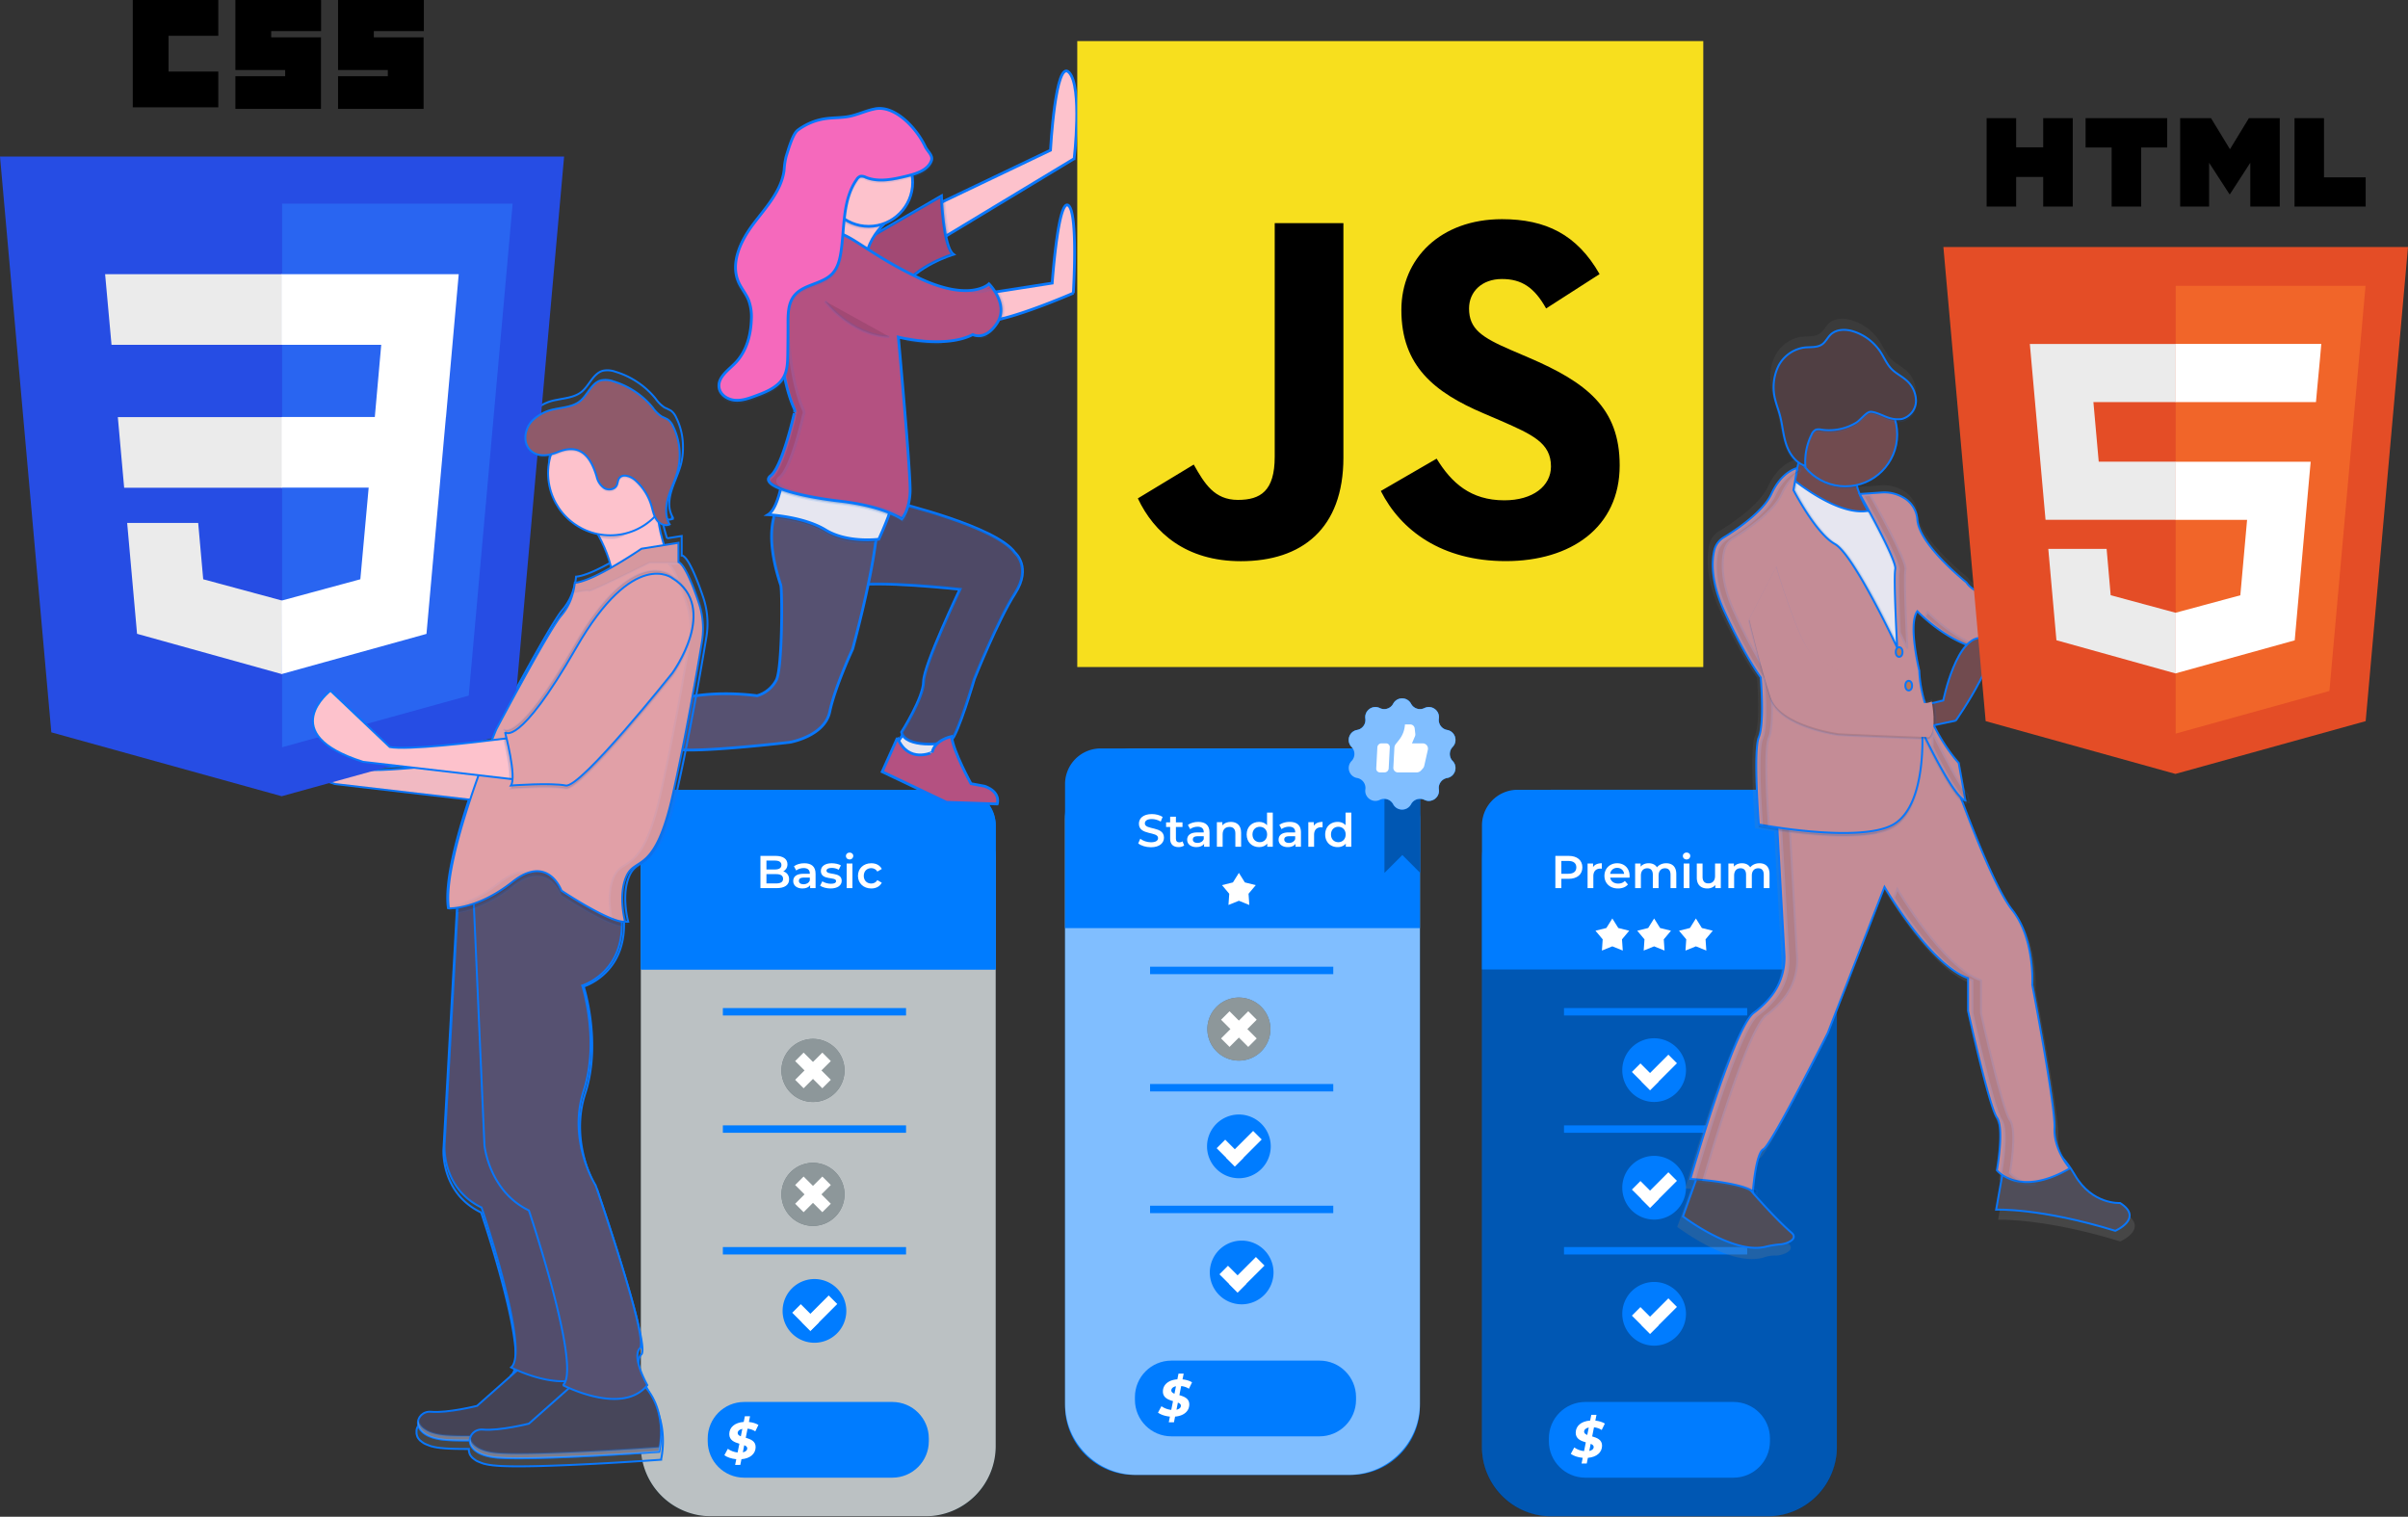<svg xmlns="http://www.w3.org/2000/svg" xmlns:svg="http://www.w3.org/2000/svg" xmlns:xlink="http://www.w3.org/1999/xlink" id="svg1609" width="866.92" height="546.078" version="1.1" viewBox="0 0 229.373 144.483"><rect x="0" y="0" width="229.373" height="144.483" fill="#333333" stroke="none"/><style id="style1343">.B{fill:#007cff}.C{fill:#fff}.D{opacity:.5}.E{fill:#1a2e35}</style><defs id="defs1387"><clipPath id="A"><path id="path1345" d="M 0,500 H 500 V 0 H 0 Z"/></clipPath><clipPath id="B"><path id="path1348" d="M 315.607,418.512 H 411.37 V 222.469 h -95.763 z"/></clipPath><clipPath id="C"><path id="path1351" d="M 0,500 H 500 V 0 H 0 Z"/></clipPath><clipPath id="D"><path id="path1354" d="m 203.102,429.668 h 95.764 v -196.04 h -95.764 z"/></clipPath><clipPath id="E"><path id="path1357" d="m 241.505,362.442 h 17.018 v -17.018 h -17.018 z"/></clipPath><clipPath id="F"><path id="path1360" d="m 289.295,418.915 h 9.642 v -22.834 h -9.642 z"/></clipPath><clipPath id="G"><path id="path1363" d="M 279.654,443.173 H 308.46 V 413.171 H 279.654 Z"/></clipPath><clipPath id="H"><path id="path1366" d="M 0,500 H 500 V 0 H 0 Z"/></clipPath><clipPath id="I"><path id="path1369" d="m 88.63,418.512 h 95.763 V 222.469 H 88.63 Z"/></clipPath><clipPath id="J"><path id="path1372" d="m 126.576,317.841 h 17.018 v -17.018 h -17.018 z"/></clipPath><clipPath id="K"><path id="path1375" d="m 126.576,351.284 h 17.018 v -17.018 h -17.018 z"/></clipPath><path id="L" d="m 347.948,398.684 v -1.48 a 1.97,1.97 0 0 1 -0.36,0.038 c -1.182,0 -1.928,-0.697 -1.928,-2.053 v -3.22 h -1.555 v 6.64 h 1.48 v -0.969 c 0.448,0.696 1.257,1.044 2.363,1.044"/><path id="M" d="m 383.477,232.881 h -39.978 c -5.436,0 -9.843,4.407 -9.843,9.844 v 0.745 c 0,5.436 4.407,9.844 9.843,9.844 h 39.978 c 5.436,0 9.843,-4.408 9.843,-9.844 v -0.745 c 0,-5.437 -4.407,-9.844 -9.843,-9.844"/><path id="N" d="m 370.658,342.86 a 8.6,8.6 0 0 0 -8.597,-8.597 8.6,8.6 0 0 0 -8.596,8.597 8.6,8.6 0 0 0 8.596,8.597 8.6,8.6 0 0 0 8.597,-8.597"/><path id="O" d="m 350.787,383.785 1.609,-2.573 2.944,-0.735 -1.95,-2.325 0.211,-3.028 -2.814,1.137 -2.814,-1.137 0.211,3.028 -1.95,2.325 2.944,0.735 z"/><path id="P" d="m 240.531,405.204 v 0.771 h -1.604 c -1.057,0 -1.343,-0.398 -1.343,-0.883 0,-0.559 0.472,-0.92 1.268,-0.92 0.759,0 1.418,0.348 1.679,1.032 m 1.555,1.816 v -3.893 h -1.468 v 0.808 c -0.373,-0.571 -1.094,-0.895 -2.089,-0.895 -1.517,0 -2.475,0.833 -2.475,1.99 0,1.107 0.747,1.977 2.761,1.977 h 1.716 v 0.1 c 0,0.908 -0.547,1.442 -1.654,1.442 -0.746,0 -1.517,-0.248 -2.014,-0.658 l -0.61,1.131 c 0.709,0.547 1.741,0.821 2.811,0.821 1.915,0 3.022,-0.908 3.022,-2.823"/><path id="Q" d="m 257.631,406.447 c 0,1.269 -0.858,2.077 -1.978,2.077 -1.12,0 -1.977,-0.808 -1.977,-2.077 0,-1.269 0.858,-2.077 1.977,-2.077 1.119,0 1.978,0.808 1.978,2.077 m 1.53,5.907 v -9.227 h -1.493 v 0.858 c -0.522,-0.635 -1.293,-0.945 -2.201,-0.945 -1.927,0 -3.357,1.343 -3.357,3.407 0,2.064 1.43,3.395 3.357,3.395 0.858,0 1.617,-0.286 2.139,-0.895 v 3.407 z"/><path id="R" d="m 258.524,353.933 a 8.51,8.51 0 0 0 -8.509,-8.509 8.51,8.51 0 0 0 -8.509,8.509 8.51,8.51 0 0 0 8.509,8.509 8.51,8.51 0 0 0 8.509,-8.509"/><path id="S" d="m 296.468,441.727 v 0 a 2.73,2.73 0 0 1 3.605,-1.171 c 1.966,0.955 4.203,-0.67 3.901,-2.835 -0.202,-1.455 0.782,-2.81 2.229,-3.067 2.152,-0.382 3.007,-3.011 1.49,-4.586 -1.019,-1.058 -1.019,-2.733 0,-3.791 1.517,-1.574 0.662,-4.204 -1.49,-4.586 -1.447,-0.257 -2.431,-1.612 -2.229,-3.067 0.302,-2.166 -1.935,-3.791 -3.901,-2.834 a 2.73,2.73 0 0 1 -3.605,-1.172 c -1.029,-1.929 -3.793,-1.929 -4.822,0 -0.692,1.297 -2.284,1.814 -3.606,1.172 -1.966,-0.957 -4.202,0.668 -3.901,2.834 a 2.73,2.73 0 0 1 -2.228,3.067 c -2.152,0.382 -3.007,3.012 -1.49,4.586 1.019,1.058 1.019,2.733 0,3.791 -1.517,1.575 -0.662,4.204 1.49,4.586 a 2.73,2.73 0 0 1 2.228,3.067 c -0.301,2.165 1.935,3.79 3.901,2.835 1.322,-0.643 2.914,-0.125 3.606,1.171 1.029,1.929 3.793,1.929 4.822,0"/><path id="T" d="M 184.393,408.894 V 370.016 H 88.63 v 38.878 a 9.62,9.62 0 0 0 9.621,9.616 h 76.521 a 9.62,9.62 0 0 0 9.621,-9.616"/><linearGradient id="a5312bde-8c7e-4767-9e17-08a43f21bf92" x1="889.13" x2="889.13" y1="701.85" y2="363.3" gradientUnits="userSpaceOnUse"><stop id="stop20329" offset="0" stop-color="gray" stop-opacity=".25"/><stop id="stop20331" offset=".54" stop-color="gray" stop-opacity=".12"/><stop id="stop20333" offset="1" stop-color="gray" stop-opacity=".1"/></linearGradient><linearGradient id="016d359d-0d48-4404-968f-1612e9b5c7a7" x1="376.53" x2="376.53" y1="777.06" y2="381.85" gradientTransform="matrix(0.265,0,0,0.265,-52.541,-65.765)" xlink:href="#a5312bde-8c7e-4767-9e17-08a43f21bf92"/><linearGradient id="linearGradient22820" x1="889.13" x2="889.13" y1="701.85" y2="363.3" gradientTransform="matrix(0.265,0,0,0.265,-52.541,-65.765)" gradientUnits="userSpaceOnUse" xlink:href="#a5312bde-8c7e-4767-9e17-08a43f21bf92"/><clipPath id="A-6"><path id="path1345-6" d="M 0,500 H 500 V 0 H 0 Z"/></clipPath><clipPath id="B-8"><path id="path1348-4" d="M 315.607,418.512 H 411.37 V 222.469 h -95.763 z"/></clipPath><clipPath id="C-9"><path id="path1351-6" d="M 0,500 H 500 V 0 H 0 Z"/></clipPath><clipPath id="D-2"><path id="path1354-0" d="m 203.102,429.668 h 95.764 v -196.04 h -95.764 z"/></clipPath><clipPath id="E-6"><path id="path1357-8" d="m 241.505,362.442 h 17.018 v -17.018 h -17.018 z"/></clipPath><clipPath id="F-8"><path id="path1360-7" d="m 289.295,418.915 h 9.642 v -22.834 h -9.642 z"/></clipPath><clipPath id="G-0"><path id="path1363-4" d="M 279.654,443.173 H 308.46 V 413.171 H 279.654 Z"/></clipPath><clipPath id="H-7"><path id="path1366-4" d="M 0,500 H 500 V 0 H 0 Z"/></clipPath><clipPath id="I-0"><path id="path1369-0" d="m 88.63,418.512 h 95.763 V 222.469 H 88.63 Z"/></clipPath><clipPath id="J-7"><path id="path1372-7" d="m 126.576,317.841 h 17.018 v -17.018 h -17.018 z"/></clipPath><clipPath id="K-0"><path id="path1375-8" d="m 126.576,351.284 h 17.018 v -17.018 h -17.018 z"/></clipPath></defs><g id="g1607" transform="matrix(0.353,0,0,-0.353,29.755,222.966)"><g id="g1451" clip-path="url(#A)"><path id="path1389" d="m 392.741,222.47 h -58.505 c -10.289,0 -18.629,8.34 -18.629,18.628 v 158.786 c 0,10.288 8.34,18.628 18.629,18.628 h 58.505 a 18.63,18.63 0 0 0 18.628,-18.628 V 241.098 A 18.63,18.63 0 0 0 392.741,222.47" class="B"/><g id="g1393" clip-path="url(#B)" opacity=".3"><path id="path1391" d="m 392.949,418.512 h -58.922 c -10.174,0 -18.42,-8.247 -18.42,-18.42 V 240.889 c 0,-10.172 8.246,-18.419 18.42,-18.419 h 58.922 c 10.173,0 18.42,8.247 18.42,18.419 v 159.203 c 0,10.173 -8.247,18.42 -18.42,18.42"/></g><path id="path1395" d="m 411.37,408.894 v -38.878 h -95.763 v 38.878 a 9.62,9.62 0 0 0 9.621,9.616 h 76.521 a 9.62,9.62 0 0 0 9.621,-9.616" class="B"/><g id="g1403" class="C"><path id="path1397" d="m 341.07,397.577 c 0,1.095 -0.733,1.729 -2.151,1.729 h -1.891 v -3.458 h 1.891 c 1.418,0 2.151,0.635 2.151,1.729 m 1.629,0 c 0,-1.915 -1.418,-3.096 -3.706,-3.096 h -1.965 v -2.512 h -1.616 v 8.705 h 3.581 c 2.288,0 3.706,-1.169 3.706,-3.097"/><use id="use1399" width="100%" height="100%" x="0" y="0" xlink:href="#L"/><path id="path1401" d="m 350.199,395.824 h 3.768 c -0.124,0.958 -0.858,1.617 -1.878,1.617 -1.007,0 -1.741,-0.647 -1.89,-1.617 m 5.223,-1.032 h -5.211 c 0.187,-0.97 0.995,-1.592 2.152,-1.592 0.746,0 1.331,0.236 1.803,0.722 l 0.833,-0.958 c -0.597,-0.709 -1.529,-1.082 -2.674,-1.082 -2.226,0 -3.668,1.43 -3.668,3.407 0,1.977 1.455,3.395 3.432,3.395 1.94,0 3.358,-1.355 3.358,-3.432 a 6.65,6.65 0 0 0 -0.025,-0.46 m 12.623,0.982 v -3.805 h -1.555 v 3.606 c 0,1.181 -0.547,1.754 -1.492,1.754 -1.019,0 -1.728,-0.672 -1.728,-1.99 v -3.37 h -1.555 v 3.606 c 0,1.181 -0.547,1.754 -1.492,1.754 -1.032,0 -1.729,-0.672 -1.729,-1.99 v -3.37 h -1.554 v 6.64 h 1.48 v -0.845 c 0.497,0.597 1.268,0.92 2.176,0.92 0.97,0 1.778,-0.36 2.239,-1.107 0.534,0.684 1.43,1.107 2.486,1.107 1.605,0 2.724,-0.908 2.724,-2.91 m 1.991,2.835 h 1.555 v -6.641 h -1.555 z m -0.212,2.028 c 0,0.522 0.423,0.932 0.996,0.932 0.573,0 0.994,-0.385 0.994,-0.895 0,-0.547 -0.41,-0.97 -0.994,-0.97 -0.573,0 -0.996,0.41 -0.996,0.933 m 10.235,-2.028 v -6.641 h -1.48 v 0.846 c -0.498,-0.609 -1.281,-0.933 -2.139,-0.933 -1.704,0 -2.86,0.933 -2.86,2.935 v 3.793 h 1.554 v -3.582 c 0,-1.206 0.572,-1.778 1.555,-1.778 1.082,0 1.815,0.672 1.815,2.003 v 3.357 z m 13.146,-2.835 v -3.805 h -1.555 v 3.606 c 0,1.181 -0.547,1.754 -1.492,1.754 -1.019,0 -1.728,-0.672 -1.728,-1.99 v -3.37 h -1.555 v 3.606 c 0,1.181 -0.547,1.754 -1.492,1.754 -1.032,0 -1.729,-0.672 -1.729,-1.99 v -3.37 H 382.1 v 6.64 h 1.48 v -0.845 c 0.497,0.597 1.268,0.92 2.176,0.92 0.97,0 1.778,-0.36 2.239,-1.107 0.534,0.684 1.43,1.107 2.486,1.107 1.605,0 2.724,-0.908 2.724,-2.91"/></g><use id="use1405" width="100%" height="100%" x="0" y="0" class="B" xlink:href="#M"/><path id="path1407" d="m 345.751,241.169 c 0,0.404 -0.321,0.656 -0.81,0.838 l -0.377,-1.913 c 0.754,0.153 1.187,0.544 1.187,1.075 m -1.732,3.241 0.405,2.011 c -0.796,-0.153 -1.243,-0.586 -1.257,-1.117 0,-0.434 0.349,-0.685 0.852,-0.894 m 3.995,-2.879 c 0,-1.857 -1.494,-3.1 -3.827,-3.296 l -0.308,-1.537 h -1.397 l 0.308,1.537 c -1.328,0.126 -2.501,0.544 -3.213,1.076 l 0.935,1.732 c 0.741,-0.545 1.676,-0.894 2.641,-0.992 l 0.475,2.361 c -1.299,0.391 -2.725,0.907 -2.725,2.599 0,1.857 1.523,3.114 3.898,3.283 l 0.307,1.536 h 1.397 l -0.307,-1.551 c 0.992,-0.097 1.9,-0.378 2.571,-0.796 l -0.852,-1.732 c -0.601,0.404 -1.328,0.643 -2.082,0.727 l -0.489,-2.459 c 1.285,-0.377 2.668,-0.88 2.668,-2.488" class="C"/><path id="path1409" d="m 337.744,294.112 h 49.434"/><path id="path1411" d="m 387.178,293.112 h -49.434 v 2 h 49.434 z" class="B"/><path id="path1413" d="m 337.744,326.952 h 49.434"/><path id="path1415" d="m 387.178,325.952 h -49.434 v 2 h 49.434 z" class="B"/><path id="path1417" d="m 337.744,358.604 h 49.434"/><g id="g1423" class="B"><path id="path1419" d="m 387.178,357.604 h -49.434 v 2 h 49.434 z"/><use id="use1421" width="100%" height="100%" x="0" y="0" xlink:href="#N"/></g><g id="g1429" class="C"><path id="path1425" d="m 368.215,344.72 -4.946,-4.946 -2.306,-2.31 -2.311,2.31 2.307,2.306 4.945,4.95 z"/><path id="path1427" d="m 363.269,339.774 -2.306,-2.311 -4.9,4.9 2.307,2.307 2.589,-2.59 z"/></g><path id="path1431" d="m 370.658,311.126 a 8.6,8.6 0 0 0 -8.597,-8.597 8.6,8.6 0 0 0 -8.596,8.597 8.6,8.6 0 0 0 8.596,8.597 8.6,8.6 0 0 0 8.597,-8.597" class="B"/><g id="g1437" class="C"><path id="path1433" d="m 368.215,312.985 -4.946,-4.945 -2.306,-2.311 -2.311,2.311 2.307,2.306 4.945,4.95 z"/><path id="path1435" d="m 363.269,308.04 -2.306,-2.311 -4.9,4.9 2.307,2.306 2.589,-2.589 z"/></g><path id="path1439" d="m 370.658,277.1 a 8.6,8.6 0 0 0 -8.597,-8.597 8.6,8.6 0 0 0 -8.596,8.597 8.6,8.6 0 0 0 8.596,8.597 8.6,8.6 0 0 0 8.597,-8.597" class="B"/><g id="g1449" class="C"><path id="path1441" d="m 368.215,278.96 -4.946,-4.946 -2.306,-2.31 -2.311,2.31 2.307,2.307 4.945,4.95 z"/><path id="path1443" d="m 363.269,274.014 -2.306,-2.31 -4.9,4.899 2.307,2.307 2.589,-2.589 z"/><use id="use1445" width="100%" height="100%" x="0" y="0" xlink:href="#O"/><path id="path1447" d="m 362.062,383.785 1.609,-2.573 2.944,-0.735 -1.95,-2.325 0.211,-3.028 -2.814,1.137 -2.814,-1.137 0.211,3.028 -1.95,2.325 2.944,0.735 z m 11.274,0 1.608,-2.573 2.945,-0.735 -1.95,-2.325 0.211,-3.028 -2.814,1.137 -2.814,-1.137 0.211,3.028 -1.95,2.325 2.944,0.735 z"/></g></g><g id="g1539" clip-path="url(#C)"><path id="path1453" d="M 280.235,233.628 H 221.73 c -10.289,0 -18.629,8.34 -18.629,18.628 v 158.786 c 0,10.288 8.34,18.628 18.629,18.628 h 58.505 c 10.288,0 18.628,-8.34 18.628,-18.628 V 252.256 c 0,-10.288 -8.34,-18.628 -18.628,-18.628" class="B"/><g id="g1457" class="D C" clip-path="url(#D)"><path id="path1455" d="M 279.613,429.669 H 222.35 c -10.63,0 -19.248,-8.618 -19.248,-19.248 v -157.54 c 0,-10.633 8.62,-19.253 19.253,-19.253 h 57.258 c 10.633,0 19.252,8.62 19.252,19.253 v 157.535 c 0,10.633 -8.619,19.253 -19.252,19.253"/></g><path id="path1459" d="m 298.865,420.052 v -38.877 h -95.763 v 38.877 a 9.62,9.62 0 0 0 9.621,9.616 h 76.521 a 9.62,9.62 0 0 0 9.621,-9.616" class="B"/><g id="g1471" class="C"><path id="path1461" d="m 222.846,404.047 0.56,1.256 c 0.696,-0.56 1.803,-0.958 2.873,-0.958 1.355,0 1.927,0.485 1.927,1.132 0,1.878 -5.173,0.647 -5.173,3.88 0,1.405 1.119,2.599 3.507,2.599 1.044,0 2.139,-0.274 2.897,-0.771 l -0.509,-1.256 c -0.784,0.46 -1.642,0.684 -2.401,0.684 -1.343,0 -1.89,-0.523 -1.89,-1.181 0,-1.853 5.161,-0.647 5.161,-3.843 0,-1.393 -1.132,-2.587 -3.519,-2.587 -1.356,0 -2.711,0.423 -3.433,1.045 m 12.399,-0.559 c -0.373,-0.299 -0.933,-0.448 -1.492,-0.448 -1.455,0 -2.289,0.771 -2.289,2.239 v 3.196 h -1.094 v 1.243 h 1.094 v 1.518 h 1.555 v -1.518 h 1.778 v -1.243 h -1.778 v -3.159 c 0,-0.647 0.323,-0.995 0.92,-0.995 0.324,0 0.635,0.087 0.871,0.273 z"/><use id="use1463" width="100%" height="100%" x="0" y="0" xlink:href="#P"/><path id="path1465" d="m 250.617,406.932 v -3.805 h -1.555 v 3.606 c 0,1.181 -0.584,1.754 -1.579,1.754 -1.107,0 -1.853,-0.672 -1.853,-2.002 v -3.358 h -1.555 v 6.64 h 1.48 v -0.857 c 0.51,0.609 1.319,0.932 2.289,0.932 1.591,0 2.773,-0.908 2.773,-2.91"/><use id="use1467" width="100%" height="100%" x="0" y="0" xlink:href="#Q"/><path id="path1469" d="m 265.205,405.204 v 0.771 h -1.604 c -1.057,0 -1.343,-0.398 -1.343,-0.883 0,-0.559 0.472,-0.92 1.268,-0.92 0.759,0 1.418,0.348 1.679,1.032 m 1.555,1.816 v -3.893 h -1.468 v 0.808 c -0.373,-0.571 -1.094,-0.895 -2.089,-0.895 -1.517,0 -2.475,0.833 -2.475,1.99 0,1.107 0.747,1.977 2.761,1.977 h 1.716 v 0.1 c 0,0.908 -0.547,1.442 -1.654,1.442 -0.746,0 -1.517,-0.248 -2.014,-0.658 l -0.61,1.131 c 0.709,0.547 1.741,0.821 2.811,0.821 1.915,0 3.022,-0.908 3.022,-2.823 m 5.833,2.822 v -1.48 a 1.97,1.97 0 0 1 -0.36,0.038 c -1.182,0 -1.928,-0.697 -1.928,-2.053 v -3.22 h -1.555 v 6.64 h 1.48 v -0.969 c 0.448,0.696 1.257,1.044 2.363,1.044 m 6.23,-3.395 c 0,1.269 -0.858,2.077 -1.978,2.077 -1.12,0 -1.977,-0.808 -1.977,-2.077 0,-1.269 0.858,-2.077 1.977,-2.077 1.119,0 1.978,0.808 1.978,2.077 m 1.53,5.907 v -9.227 h -1.493 v 0.858 c -0.522,-0.635 -1.293,-0.945 -2.201,-0.945 -1.927,0 -3.357,1.343 -3.357,3.407 0,2.064 1.43,3.395 3.357,3.395 0.858,0 1.617,-0.286 2.139,-0.895 v 3.407 z"/></g><path id="path1473" d="m 271.781,244.039 h -39.978 c -5.436,0 -9.843,4.407 -9.843,9.844 v 0.745 c 0,5.436 4.407,9.844 9.843,9.844 h 39.978 c 5.436,0 9.843,-4.408 9.843,-9.844 v -0.745 c 0,-5.437 -4.407,-9.844 -9.843,-9.844" class="B"/><path id="path1475" d="m 226.047,305.271 h 49.434"/><path id="path1477" d="m 275.481,304.271 h -49.434 v 2 h 49.434 z" class="B"/><path id="path1479" d="m 226.047,338.11 h 49.434"/><path id="path1481" d="m 275.481,337.11 h -49.434 v 2 h 49.434 z" class="B"/><path id="path1483" d="m 226.047,369.763 h 49.434"/><g id="g1487" class="B"><path id="path1485" d="m 275.481,368.763 h -49.434 v 2 h 49.434 z m -16.87,-46.479 a 8.6,8.6 0 0 0 -8.597,-8.597 8.6,8.6 0 0 0 -8.596,8.597 8.6,8.6 0 0 0 8.596,8.597 8.6,8.6 0 0 0 8.597,-8.597"/></g><g id="g1493" class="C"><path id="path1489" d="m 256.167,324.144 -4.945,-4.946 -2.307,-2.31 -2.31,2.31 2.306,2.306 4.946,4.95 z"/><path id="path1491" d="m 251.222,319.198 -2.307,-2.311 -4.899,4.9 2.307,2.307 2.588,-2.59 z"/></g><path id="path1495" d="m 259.361,288.258 a 8.6,8.6 0 0 0 -8.597,-8.597 8.6,8.6 0 0 0 -8.596,8.597 8.6,8.6 0 0 0 8.596,8.597 8.6,8.6 0 0 0 8.597,-8.597" class="B"/><g id="g1501" class="C"><path id="path1497" d="m 256.917,290.118 -4.946,-4.945 -2.306,-2.311 -2.31,2.311 2.306,2.306 4.945,4.95 z"/><path id="path1499" d="m 251.971,285.172 -2.307,-2.311 -4.899,4.9 2.307,2.306 2.589,-2.589 z"/></g><use id="use1503" width="100%" height="100%" x="0" y="0" class="E" xlink:href="#R"/><g id="g1507" class="D C" clip-path="url(#E)"><use id="use1505" width="100%" height="100%" x="0" y="0" xlink:href="#R"/></g><g id="g1513" class="C"><path id="path1509" d="m 254.823,356.457 -7.333,-7.333 -2.285,2.285 7.333,7.333 z"/><path id="path1511" d="m 247.49,358.742 7.333,-7.333 -2.285,-2.285 -7.333,7.333 z"/></g><g id="g1519" class="B"><path id="path1515" d="m 289.3,418.912 v -22.826 l 4.816,4.817 v 18.009 z"/><path id="path1517" d="m 298.933,418.912 v -22.826 l -4.817,4.817 v 18.009 z"/></g><g id="g1523" clip-path="url(#F)" opacity=".3"><path id="path1521" d="m 298.937,418.915 v -22.833 l -4.816,4.826 -4.826,-4.826 v 22.833 z"/></g><g id="g1529" class="B"><use id="use1525" width="100%" height="100%" x="0" y="0" xlink:href="#S"/><use id="use1527" width="100%" height="100%" x="0" y="0" xlink:href="#S"/></g><g id="g1533" class="D C" clip-path="url(#G)"><use id="use1531" width="100%" height="100%" x="0" y="0" xlink:href="#S"/></g><g id="g1537" class="C"><path id="path1535" d="m 289.731,431.035 h -1.238 a 1.13,1.13 0 0 1 -1.116,-1.06 l -0.299,-5.713 c -0.031,-0.585 0.42,-1.06 1.004,-1.06 h 1.238 a 1.13,1.13 0 0 1 1.115,1.06 l 0.299,5.713 c 0.031,0.585 -0.419,1.06 -1.003,1.06 m 9.889,0 h -2.905 l 0.809,1.902 c 0.088,0.207 0.121,0.431 0.096,0.648 l -0.171,1.5 a 1.19,1.19 0 0 1 -1.182,1.054 h -1.447 a 7.29,7.29 0 0 0 -1.567,-4.146 l -0.889,-1.122 a 1.8,1.8 0 0 1 -0.391,-1.019 l -0.28,-5.344 a 1.23,1.23 0 0 1 1.239,-1.306 h 5.069 c 0.445,0 0.877,0.196 1.184,0.537 l 0.473,0.525 c 0.187,0.208 0.316,0.46 0.378,0.732 l 0.967,4.311 c 0.09,0.4 0.002,0.819 -0.24,1.149 a 1.42,1.42 0 0 1 -1.143,0.579 m -49.606,-34.949 1.609,-2.573 2.944,-0.735 -1.95,-2.325 0.211,-3.028 -2.814,1.137 -2.814,-1.137 0.211,3.028 -1.95,2.325 2.945,0.735 z M 234.361,252.297 c 0,0.404 -0.322,0.656 -0.811,0.838 l -0.376,-1.914 c 0.753,0.154 1.187,0.545 1.187,1.076 m -1.732,3.24 0.404,2.012 c -0.796,-0.153 -1.243,-0.586 -1.256,-1.117 0,-0.434 0.349,-0.685 0.852,-0.895 m 3.995,-2.878 c 0,-1.857 -1.494,-3.1 -3.828,-3.296 l -0.307,-1.537 h -1.397 l 0.307,1.537 c -1.327,0.125 -2.5,0.544 -3.213,1.076 l 0.936,1.732 c 0.74,-0.545 1.676,-0.894 2.64,-0.992 l 0.475,2.36 c -1.298,0.392 -2.724,0.908 -2.724,2.6 0,1.857 1.523,3.114 3.898,3.283 l 0.307,1.536 h 1.397 l -0.307,-1.552 c 0.992,-0.096 1.9,-0.377 2.57,-0.796 l -0.851,-1.731 c -0.602,0.404 -1.328,0.643 -2.083,0.726 l -0.488,-2.458 c 1.285,-0.378 2.668,-0.881 2.668,-2.488"/></g></g><g id="g1605" clip-path="url(#H)"><path id="path1541" d="m 165.764,222.47 h -58.505 c -10.288,0 -18.629,8.34 -18.629,18.628 v 158.786 c 0,10.288 8.341,18.628 18.629,18.628 h 58.505 c 10.289,0 18.629,-8.34 18.629,-18.628 V 241.098 c 0,-10.288 -8.34,-18.628 -18.629,-18.628" class="E"/><g id="g1545" class="C" clip-path="url(#I)" opacity=".7"><path id="path1543" d="m 165.476,418.512 h -57.928 c -10.447,0 -18.917,-8.47 -18.917,-18.917 V 241.387 a 18.92,18.92 0 0 1 18.917,-18.917 h 57.928 a 18.92,18.92 0 0 1 18.917,18.917 v 158.208 a 18.92,18.92 0 0 1 -18.917,18.917"/></g><g id="g1551" class="B"><use id="use1547" width="100%" height="100%" x="0" y="0" xlink:href="#T"/><use id="use1549" width="100%" height="100%" x="0" y="0" xlink:href="#T"/></g><g id="g1555" class="C"><path id="path1553" d="m 127.015,394.493 c 0,0.871 -0.659,1.256 -1.878,1.256 h -2.611 v -2.512 h 2.611 c 1.219,0 1.878,0.385 1.878,1.256 m -4.489,4.912 v -2.4 h 2.288 c 1.119,0 1.753,0.398 1.753,1.194 0,0.808 -0.634,1.206 -1.753,1.206 z m 6.118,-5.074 c 0,-1.492 -1.169,-2.362 -3.407,-2.362 h -4.328 v 8.705 h 4.079 c 2.089,0 3.209,-0.883 3.209,-2.264 0,-0.895 -0.448,-1.554 -1.12,-1.915 0.933,-0.298 1.567,-1.032 1.567,-2.164 m 5.584,-0.286 v 0.771 h -1.604 c -1.057,0 -1.343,-0.398 -1.343,-0.883 0,-0.559 0.472,-0.92 1.268,-0.92 0.759,0 1.418,0.348 1.679,1.032 m 1.555,1.816 v -3.893 h -1.468 v 0.808 c -0.373,-0.571 -1.094,-0.895 -2.089,-0.895 -1.517,0 -2.475,0.833 -2.475,1.99 0,1.107 0.747,1.977 2.761,1.977 h 1.716 v 0.1 c 0,0.908 -0.547,1.442 -1.654,1.442 -0.746,0 -1.517,-0.248 -2.014,-0.658 l -0.61,1.131 c 0.709,0.547 1.741,0.821 2.811,0.821 1.915,0 3.022,-0.908 3.022,-2.823 m 1.231,-3.233 0.597,1.181 c 0.584,-0.385 1.48,-0.659 2.313,-0.659 0.983,0 1.393,0.274 1.393,0.734 0,1.268 -4.104,0.075 -4.104,2.723 0,1.256 1.132,2.077 2.922,2.077 0.883,0 1.891,-0.211 2.487,-0.572 l -0.596,-1.181 c -0.635,0.373 -1.269,0.497 -1.903,0.497 -0.945,0 -1.393,-0.311 -1.393,-0.746 0,-1.343 4.104,-0.149 4.104,-2.748 0,-1.244 -1.144,-2.052 -3.009,-2.052 -1.107,0 -2.214,0.323 -2.811,0.746 m 7.164,5.981 h 1.555 v -6.641 h -1.555 z m -0.211,2.028 c 0,0.522 0.422,0.932 0.995,0.932 0.573,0 0.994,-0.385 0.994,-0.895 0,-0.547 -0.41,-0.97 -0.994,-0.97 -0.573,0 -0.995,0.41 -0.995,0.933 m 3.258,-5.348 c 0,1.99 1.492,3.395 3.594,3.395 1.293,0 2.325,-0.535 2.835,-1.542 l -1.194,-0.696 c -0.398,0.634 -0.994,0.92 -1.653,0.92 -1.144,0 -2.015,-0.796 -2.015,-2.077 0,-1.293 0.871,-2.077 2.015,-2.077 0.659,0 1.255,0.286 1.653,0.921 l 1.194,-0.697 c -0.51,-0.995 -1.542,-1.554 -2.835,-1.554 -2.102,0 -3.594,1.417 -3.594,3.407"/></g><path id="path1557" d="m 143.594,309.333 a 8.51,8.51 0 0 0 -8.509,-8.509 8.51,8.51 0 0 0 -8.509,8.509 8.51,8.51 0 0 0 8.509,8.509 8.51,8.51 0 0 0 8.509,-8.509" class="E"/><g id="g1561" class="D C" clip-path="url(#J)"><path id="path1559" d="m 143.594,309.333 a 8.51,8.51 0 0 0 -8.509,-8.509 8.51,8.51 0 0 0 -8.509,8.509 8.51,8.51 0 0 0 8.509,8.509 8.51,8.51 0 0 0 8.509,-8.509"/></g><g id="g1567" class="C"><path id="path1563" d="m 139.894,311.856 -7.333,-7.333 -2.285,2.285 7.333,7.333 z"/><path id="path1565" d="m 132.561,314.141 7.333,-7.333 -2.285,-2.285 -7.333,7.333 z"/></g><path id="path1569" d="m 144.081,277.887 a 8.6,8.6 0 0 0 -8.597,-8.596 c -4.748,0 -8.596,3.848 -8.596,8.596 a 8.6,8.6 0 0 0 8.596,8.597 8.6,8.6 0 0 0 8.597,-8.597" class="B"/><g id="g1575" class="C"><path id="path1571" d="m 141.637,279.747 -4.946,-4.946 -2.306,-2.31 -2.311,2.31 2.307,2.307 4.945,4.949 z"/><path id="path1573" d="m 136.692,274.801 -2.307,-2.31 -4.899,4.899 2.307,2.307 2.589,-2.589 z"/></g><path id="path1577" d="m 156.501,232.881 h -39.978 c -5.436,0 -9.843,4.407 -9.843,9.844 v 0.745 c 0,5.436 4.407,9.844 9.843,9.844 h 39.978 c 5.437,0 9.843,-4.408 9.843,-9.844 v -0.745 c 0,-5.437 -4.406,-9.844 -9.843,-9.844" class="B"/><path id="path1579" d="m 117.348,240.8 c 0,0.404 -0.322,0.656 -0.811,0.838 l -0.376,-1.914 c 0.753,0.154 1.187,0.545 1.187,1.076 m -1.732,3.24 0.404,2.012 c -0.796,-0.153 -1.242,-0.586 -1.256,-1.117 0,-0.434 0.349,-0.685 0.852,-0.895 m 3.995,-2.878 c 0,-1.857 -1.494,-3.1 -3.828,-3.296 l -0.307,-1.537 h -1.397 l 0.308,1.537 c -1.328,0.126 -2.501,0.544 -3.214,1.076 l 0.936,1.732 c 0.74,-0.545 1.676,-0.894 2.64,-0.992 l 0.475,2.361 c -1.298,0.391 -2.724,0.907 -2.724,2.599 0,1.857 1.523,3.114 3.898,3.283 l 0.307,1.536 h 1.397 l -0.307,-1.551 c 0.992,-0.097 1.9,-0.378 2.57,-0.796 l -0.851,-1.732 c -0.602,0.404 -1.328,0.643 -2.083,0.727 l -0.488,-2.459 c 1.285,-0.378 2.668,-0.88 2.668,-2.488" class="C"/><path id="path1581" d="m 110.767,294.112 h 49.434"/><path id="path1583" d="m 160.201,293.112 h -49.434 v 2 h 49.434 z" class="B"/><path id="path1585" d="m 110.767,326.952 h 49.434"/><path id="path1587" d="m 160.201,325.952 h -49.434 v 2 h 49.434 z" class="B"/><path id="path1589" d="m 110.767,358.604 h 49.434"/><path id="path1591" d="m 160.201,357.604 h -49.434 v 2 h 49.434 z" class="B"/><path id="path1593" d="m 143.594,342.774 a 8.51,8.51 0 0 0 -8.509,-8.509 8.51,8.51 0 0 0 -8.509,8.509 8.51,8.51 0 0 0 8.509,8.509 8.51,8.51 0 0 0 8.509,-8.509" class="E"/><g id="g1597" class="D C" clip-path="url(#K)"><path id="path1595" d="m 143.594,342.774 a 8.51,8.51 0 0 0 -8.509,-8.509 8.51,8.51 0 0 0 -8.509,8.509 8.51,8.51 0 0 0 8.509,8.509 8.51,8.51 0 0 0 8.509,-8.509"/></g><g id="g1603" class="C"><path id="path1599" d="m 139.894,345.299 -7.333,-7.333 -2.285,2.285 7.333,7.333 z"/><path id="path1601" d="m 132.561,347.584 7.333,-7.333 -2.285,-2.285 -7.333,7.333 z"/></g></g></g><path id="path20401" fill="#e6e6f0" d="m 86.289,69.564 -0.886,1.289 c 0,0 0.966,1.289 1.058,1.45 0.093,0.161 2.818,-0.079 2.818,-0.079 l 0.241,-0.966 -0.402,-1.127 z" style="stroke-width:.265;stroke:#0977fb;stroke-opacity:1"/><polygon id="polygon20403" fill="#fdc2cc" points="329.22 435.54 333.48 438.58 334.7 435.24 331.65 428.84 327.09 423.67 320.39 424.88 324.65 433.11" transform="matrix(0.265,0,0,0.265,-30.054,-43.257)" style="stroke:#0977fb;stroke-opacity:1;stroke-width:.7;stroke-miterlimit:4;stroke-dasharray:none"/><path id="path20405" fill="#565171" d="m 85.484,47.898 c 0,0 9.424,2.254 11.195,4.763 0,0 1.611,1.371 0,3.866 -1.611,2.495 -3.866,8.136 -3.866,8.136 0,0 -1.611,5.477 -2.254,5.879 -0.643,0.402 -4.35,0.725 -4.673,-0.794 0,0 2.093,-3.302 2.093,-4.834 0,-1.532 3.463,-8.779 3.463,-8.779 0,0 -7.893,-0.886 -10.39,-0.323 -2.498,0.564 1.13,-8.8 4.432,-7.914 z" style="stroke-width:.265;stroke:#0977fb;stroke-opacity:1"/><path id="path20407" d="m 85.484,47.898 c 0,0 9.424,2.254 11.195,4.763 0,0 1.611,1.371 0,3.866 -1.611,2.495 -3.866,8.136 -3.866,8.136 0,0 -1.611,5.477 -2.254,5.879 -0.643,0.402 -4.35,0.725 -4.673,-0.794 0,0 2.093,-3.302 2.093,-4.834 0,-1.532 3.463,-8.779 3.463,-8.779 0,0 -7.893,-0.886 -10.39,-0.323 -2.498,0.564 1.13,-8.8 4.432,-7.914 z" opacity=".1" style="stroke-width:.265;stroke:#0977fb;stroke-opacity:1"/><path id="path20409" fill="#565171" d="m 83.55,50.072 c -0.018,0.468 -0.069,0.995 -0.14,1.561 -0.516,4.101 -2.196,10.2 -2.196,10.2 0,0 -1.691,3.625 -2.175,5.961 -0.484,2.336 -3.786,2.91 -3.786,2.91 0,0 -9.022,1.058 -10.874,0.646 -1.852,-0.413 -4.763,1.209 -6.202,0.966 -1.439,-0.243 -2.336,-3.625 -2.336,-3.625 a 17.463,17.463 0 0 0 7.25,-1.529 c 3.704,-1.691 9.022,-0.886 9.022,-0.886 a 3.029,3.029 0 0 0 1.852,-1.529 c 0.564,-1.209 0.564,-8.538 0.402,-9.022 -1.058,-3.175 -0.971,-5.212 -0.667,-6.4 a 3.194,3.194 0 0 1 0.667,-1.413 z" style="stroke-width:.265;stroke:#0977fb;stroke-opacity:1"/><path id="path20411" d="m 83.55,50.072 c -0.018,0.468 -0.069,0.995 -0.14,1.561 -0.81,0.064 -3.08,0.124 -4.763,-0.915 -1.587,-0.974 -3.897,-1.304 -4.937,-1.408 a 3.194,3.194 0 0 1 0.667,-1.413 z" opacity=".1" style="stroke-width:.265;stroke:#0977fb;stroke-opacity:1"/><path id="path20413" fill="#e6e6f0" d="m 84.664,49.064 c -0.376,1.058 -0.953,2.299 -0.953,2.299 0,0 -2.979,0.402 -5.075,-0.886 -2.095,-1.289 -5.477,-1.45 -5.477,-1.45 0.548,-0.336 0.918,-1.357 1.148,-2.252 a 14.269,14.269 0 0 0 0.302,-1.535 c 0,0 9.906,2.013 10.319,2.336 0.153,0.127 -0.011,0.767 -0.265,1.487 z" style="stroke-width:.265;stroke:#0977fb;stroke-opacity:1"/><path id="path20415" fill="#fdc2cc" d="m 102.317,15.116 -12.015,7.252 -1.193,0.72 v -3.543 l 0.828,-0.397 10.126,-4.839 c 0,0 0.484,-8.779 1.773,-7.408 1.289,1.371 0.482,8.215 0.482,8.215 z" style="stroke-width:.265;stroke:#0977fb;stroke-opacity:1"/><path id="path20417" d="m 90.302,22.368 -1.193,0.72 v -3.543 l 0.828,-0.397 a 26.072,26.072 0 0 0 0.365,3.22 z" opacity=".1" style="stroke-width:.265;stroke:#0977fb;stroke-opacity:1"/><path id="path20419" fill="#b45181" d="m 81.055,23.664 8.617,-4.993 c 0,0 0.161,4.834 1.127,5.556 0,0 -3.543,1.058 -4.913,3.302 z" style="stroke-width:.265;stroke:#0977fb;stroke-opacity:1"/><path id="path20421" d="m 81.055,23.664 8.617,-4.993 c 0,0 0.161,4.834 1.127,5.556 0,0 -3.543,1.058 -4.913,3.302 z" opacity=".1" style="stroke-width:.265;stroke:#0977fb;stroke-opacity:1"/><path id="path20423" fill="#fdc2cc" d="m 102.24,27.921 c 0,0 -4.098,1.786 -6.813,2.442 a 5.35,5.35 0 0 1 -1.886,0.217 c -1.852,-0.323 0.484,-2.646 0.484,-2.646 l 0.974,-0.151 5.228,-0.815 c 0,0 0.564,-8.054 1.529,-7.408 0.966,0.646 0.484,8.361 0.484,8.361 z" style="stroke-width:.265;stroke:#0977fb;stroke-opacity:1"/><path id="path20425" fill="#fdc2cc" d="m 84.921,20.672 c 0,0 -3.463,2.577 -2.175,5.8 1.289,3.223 -6.686,-1.934 -6.686,-1.934 0,0 2.577,-3.866 3.141,-6.765 0.564,-2.9 5.72,2.9 5.72,2.9 z" style="stroke-width:.265;stroke:#0977fb;stroke-opacity:1"/><path id="path20427" d="M 84.664,49.064 A 18.256,18.256 0 0 0 80.007,47.98 c -2.328,-0.265 -4.461,-0.712 -5.696,-1.204 a 14.269,14.269 0 0 0 0.302,-1.535 c 0,0 9.906,2.013 10.319,2.336 0.151,0.127 -0.013,0.767 -0.267,1.487 z" opacity=".1" style="stroke-width:.265;stroke:#0977fb;stroke-opacity:1"/><path id="path20429" d="m 95.425,30.364 a 5.35,5.35 0 0 1 -1.886,0.217 c -1.852,-0.323 0.484,-2.646 0.484,-2.646 l 0.974,-0.151 c 0.407,0.627 0.823,1.606 0.429,2.58 z" opacity=".1" style="stroke-width:.265;stroke:#0977fb;stroke-opacity:1"/><path id="path20431" fill="#b45181" d="m 79.282,22.122 c 0,0 -3.141,-0.079 -4.268,1.209 -1.127,1.289 -0.886,4.763 -0.886,4.763 0,0 -0.235,6.956 1.529,10.848 a 0.529,0.529 0 0 1 0.018,0.4 c -0.018,0.048 -0.018,0.019 -0.018,0.019 0,0 -1.127,5.075 -2.254,5.961 -1.127,0.886 2.416,1.934 6.615,2.416 4.199,0.482 5.879,1.691 5.879,1.691 0,0 0.725,-0.794 0.794,-2.577 0.069,-1.783 -1.119,-14.74 -1.119,-14.74 0,0 4.429,1.127 7.088,-0.241 0,0 1.209,0.646 2.336,-1.127 1.127,-1.773 -0.794,-3.704 -0.794,-3.704 0,0 -1.773,1.773 -6.686,-0.564 -4.913,-2.336 -6.707,-4.432 -8.234,-4.352 z" style="stroke-width:.265;stroke:#0977fb;stroke-opacity:1"/><path id="path20433" fill="#e6e6f0" d="m 55.2,69.001 h -0.966 v 1.371 l 0.966,2.175 c 0,0 1.289,0.241 1.371,0.241 0.082,0 1.127,-0.241 1.127,-0.241 l 0.323,-0.564 c 0,0 -3.545,-1.373 -2.82,-2.982 z" style="stroke-width:.185;stroke:#0977fb;stroke-opacity:1;stroke-miterlimit:4;stroke-dasharray:none"/><path id="path20435" fill="#b45181" d="m 85.484,70.289 -1.45,3.223 6.122,2.91 4.834,0.161 c 0,0 0.402,-1.127 -1.209,-1.691 l -1.289,-0.241 c 0,0 -1.691,-3.061 -1.852,-4.498 0,0 -1.611,0.323 -1.852,1.529 -0.003,-0.026 -2.257,1.101 -3.305,-1.394 z" style="stroke-width:.265;stroke:#0977fb;stroke-opacity:1"/><path id="path20437" fill="#b45181" d="m 54.475,68.678 -0.492,0.402 -2.164,1.773 4.993,6.615 c 0,0 2.818,1.209 4.109,0 0,0 0.794,-0.794 -0.966,-1.45 0,0 -1.371,0.241 -1.371,-1.127 0,-1.368 0.323,-2.818 0.794,-3.141 0,0 -1.209,-0.402 -1.529,-0.079 a 5.112,5.112 0 0 0 -0.646,0.886 c 0,0 -2.889,-1.14 -2.728,-3.879 z" style="stroke-width:.185;stroke:#0977fb;stroke-opacity:1;stroke-miterlimit:4;stroke-dasharray:none"/><path id="path20439" d="m 79.042,17.933 a 9.79,9.79 0 0 1 -0.323,1.206 4.188,4.188 0 0 0 5.363,2.305 6.662,6.662 0 0 1 0.68,-0.611 c 0,0 -5.157,-5.8 -5.72,-2.9 z" opacity=".1" style="stroke-width:.265;stroke:#0977fb;stroke-opacity:1"/><path id="path20441" d="m 78.597,28.691 c 0,0 2.498,3.302 6.122,3.384" opacity=".1" style="stroke-width:.265;stroke:#0977fb;stroke-opacity:1"/><g id="g20451" opacity=".1" transform="matrix(0.265,0,0,0.265,-30.054,-43.257)" style="stroke:#0977fb;stroke-opacity:1"><path id="path20443" d="m 552.06,369.22 a 3.44,3.44 0 0 1 -0.56,-0.21 q -0.44,0.23 -0.9,0.43 a 5.69,5.69 0 0 0 1.46,-0.22 z" transform="translate(-84.99,-85.07)" style="stroke:#0977fb;stroke-opacity:1"/><path id="path20445" d="m 555.3,352 a 15.06,15.06 0 0 0 -1.06,-1.22 c 0,0 -2,2 -6.94,2.38 a 16.8,16.8 0 0 0 8,-1.16 z" transform="translate(-84.99,-85.07)" style="stroke:#0977fb;stroke-opacity:1"/><path id="path20447" d="m 524.71,369.92 0.06,0.65 a 60.46,60.46 0 0 0 12.18,1 63.38,63.38 0 0 1 -12.24,-1.65 z" transform="translate(-84.99,-85.07)" style="stroke:#0977fb;stroke-opacity:1"/><path id="path20449" d="m 503.71,429 c -15.83,-1.83 -29.22,-5.78 -25,-9.13 4.22,-3.35 8.52,-22.53 8.52,-22.53 0,0 0,0.11 0.07,-0.07 a 2,2 0 0 0 -0.07,-1.51 c -6.67,-14.75 -5.78,-41 -5.78,-41 0,0 -0.91,-13.09 3.35,-18 3.17,-3.63 10.56,-4.38 14.13,-4.53 a 6.47,6.47 0 0 0 -1,0 c 0,0 -11.87,-0.3 -16.13,4.57 -4.26,4.87 -3.35,18 -3.35,18 0,0 -0.89,26.29 5.78,41 a 2,2 0 0 1 0.07,1.51 c -0.07,0.18 -0.07,0.07 -0.07,0.07 0,0 -4.23,19.12 -8.53,22.47 -4.3,3.35 9.13,7.31 25,9.13 15.87,1.82 22.22,6.39 22.22,6.39 a 7.8,7.8 0 0 0 0.84,-1.23 c -3.09,-1.49 -9.45,-3.94 -20.05,-5.14 z" transform="translate(-84.99,-85.07)" style="stroke:#0977fb;stroke-opacity:1"/></g><circle id="circle20453" cx="82.746" cy="17.37" r="4.188" fill="#fdc2cc" style="stroke-width:.265;stroke:#0977fb;stroke-opacity:1"/><path id="path20455" d="m 88.707,15.497 c -0.347,0.868 -1.381,1.196 -2.289,1.421 -1.296,0.318 -2.693,0.63 -3.934,0.138 a 0.86,0.86 0 0 0 -0.529,-0.103 0.704,0.704 0 0 0 -0.349,0.304 c -1.368,1.947 -1.146,4.543 -1.5,6.898 -0.111,0.733 -0.299,1.49 -0.794,2.037 -0.963,1.058 -2.781,1.019 -3.667,2.143 -0.585,0.741 -0.59,1.77 -0.585,2.715 q 0,1.511 -0.026,3.024 c -0.016,0.661 -0.048,1.347 -0.347,1.934 -0.508,0.995 -1.64,1.468 -2.686,1.852 -0.651,0.243 -1.323,0.489 -2.021,0.423 -0.699,-0.066 -1.397,-0.529 -1.487,-1.228 -0.124,-0.947 0.852,-1.609 1.524,-2.291 1.074,-1.087 1.516,-2.67 1.556,-4.199 A 4.498,4.498 0 0 0 71.308,28.747 c -0.246,-0.601 -0.685,-1.106 -0.95,-1.699 -0.815,-1.826 0.191,-3.937 1.394,-5.535 1.204,-1.598 2.683,-3.156 2.94,-5.138 a 7.125,7.125 0 0 1 0.183,-1.273 c 0.185,-0.577 0.624,-2.17 1.109,-2.535 a 5.76,5.76 0 0 1 2.646,-1.101 c 0.743,-0.108 1.503,-0.069 2.241,-0.212 0.863,-0.167 1.664,-0.577 2.527,-0.73 1.865,-0.331 3.889,1.836 4.707,3.545 0.225,0.524 0.815,0.894 0.603,1.426 z" opacity=".1" style="stroke-width:.265;stroke:#0977fb;stroke-opacity:1"/><path id="path20457" fill="#f569bc" d="m 88.707,15.335 c -0.347,0.868 -1.381,1.196 -2.289,1.421 -1.296,0.318 -2.693,0.63 -3.934,0.138 a 0.86,0.86 0 0 0 -0.529,-0.103 0.704,0.704 0 0 0 -0.349,0.304 c -1.368,1.947 -1.146,4.543 -1.5,6.898 -0.111,0.733 -0.299,1.49 -0.794,2.037 -0.963,1.058 -2.781,1.019 -3.667,2.143 -0.585,0.741 -0.59,1.77 -0.585,2.715 q 0,1.511 -0.026,3.024 c -0.016,0.661 -0.048,1.347 -0.347,1.934 -0.508,0.995 -1.64,1.468 -2.686,1.852 -0.651,0.243 -1.323,0.489 -2.021,0.423 -0.699,-0.066 -1.397,-0.529 -1.487,-1.228 -0.124,-0.947 0.852,-1.609 1.524,-2.291 1.074,-1.087 1.516,-2.67 1.556,-4.199 a 4.498,4.498 0 0 0 -0.265,-1.818 c -0.246,-0.601 -0.685,-1.106 -0.95,-1.699 -0.815,-1.826 0.191,-3.937 1.394,-5.535 1.204,-1.598 2.683,-3.156 2.94,-5.138 a 7.125,7.125 0 0 1 0.183,-1.273 c 0.185,-0.577 0.624,-2.17 1.109,-2.535 a 5.76,5.76 0 0 1 2.646,-1.101 c 0.743,-0.108 1.503,-0.069 2.241,-0.212 0.863,-0.167 1.664,-0.577 2.527,-0.73 1.865,-0.331 3.889,1.836 4.707,3.545 0.225,0.524 0.815,0.894 0.603,1.426 z" style="stroke-width:.265;stroke:#0977fb;stroke-opacity:1"/><path id="path20459" fill="#f7df1e" d="m 102.615,3.916 h 59.63 V 63.541 h -59.63 z" style="stroke-width:.227"/><path id="path20461" d="m 108.381,47.477 5.329,-3.225 c 1.029,1.823 1.963,3.366 4.207,3.366 2.151,0 3.506,-0.841 3.506,-4.112 V 21.257 h 6.543 v 22.339 c 0,6.776 -3.969,9.861 -9.768,9.861 -5.233,0 -8.271,-2.712 -9.813,-5.982 m 23.135,-0.701 5.326,-3.085 c 1.402,2.291 3.225,3.969 6.451,3.969 2.712,0 4.44,-1.355 4.44,-3.225 0,-2.244 -1.775,-3.037 -4.763,-4.347 l -1.635,-0.701 c -4.72,-2.008 -7.853,-4.532 -7.853,-9.861 0,-4.908 3.739,-8.647 9.581,-8.647 4.159,0 7.144,1.45 9.3,5.233 l -5.093,3.273 c -1.122,-2.011 -2.336,-2.805 -4.207,-2.805 -1.916,0 -3.133,1.214 -3.133,2.805 0,1.963 1.214,2.757 4.019,3.969 l 1.635,0.701 c 5.556,2.381 8.694,4.813 8.694,10.282 0,5.89 -4.628,9.115 -10.848,9.115 -6.085,0 -10.001,-2.91 -11.906,-6.683" style="stroke-width:.265"/><path id="path20463" fill="url(#a5312bde-8c7e-4767-9e17-08a43f21bf92)" d="m 202.414,115.549 c 0,0 -2.717,0.191 -4.395,-2.72 a 9.758,9.758 0 0 0 -1.156,-1.643 5.556,5.556 0 0 1 -0.812,-2.95 c 0.093,-2.156 -2.156,-13.967 -2.156,-13.967 0,0 0.28,-4.498 -1.968,-7.31 -1.482,-1.852 -3.612,-7.144 -4.895,-10.562 a 0.706,0.706 0 0 0 0.302,0.159 l -0.053,-0.294 h 0.053 l -0.664,-3.649 a 16.637,16.637 0 0 1 -2.424,-3.672 l 0.151,-0.032 1.99,-0.418 c 0,0 3.233,-4.596 3.44,-6.855 h 0.265 0.373 a 77.788,77.788 0 0 1 8.959,0.468 v 0 c 0,-0.013 -0.021,-0.071 -0.048,-0.164 v 0 a 11.245,11.245 0 0 1 -0.291,-1.384 h 0.185 l 1.852,-0.122 c 0,0 6.374,-7.123 4.03,-8.435 -2.344,-1.312 -4.781,5.906 -4.781,5.906 l -0.794,0.143 -0.214,0.04 c 0.021,-0.032 0.042,-0.061 0.066,-0.09 0.024,-0.029 -10.403,-0.466 -12.009,-3 0,0 -4.593,-3.657 -4.781,-6.085 a 2.749,2.749 0 0 0 -1.651,-2.339 3.604,3.604 0 0 0 -1.823,-0.341 l -2.151,0.148 0.151,0.265 h -0.061 a 7.236,7.236 0 0 1 -0.339,-0.953 h 0.045 c -0.016,-0.066 -0.029,-0.132 -0.042,-0.198 a 5.061,5.061 0 0 0 3.728,-6.234 2.024,2.024 0 0 0 0.632,-0.019 c 0.794,-0.161 1.352,-0.966 1.373,-1.77 0,-0.053 0,-0.106 0,-0.156 0,0 0,-0.021 0,-0.032 a 2.72,2.72 0 0 0 -1.045,-2.09 c -0.429,-0.357 -0.942,-0.611 -1.323,-1.008 -0.463,-0.474 -0.717,-1.109 -1.077,-1.667 a 4.948,4.948 0 0 0 -2.54,-1.976 c -0.775,-0.265 -1.728,-0.291 -2.323,0.265 -0.307,0.288 -0.484,0.706 -0.828,0.95 -0.495,0.355 -1.167,0.249 -1.773,0.32 a 3.381,3.381 0 0 0 -2.548,1.908 4.395,4.395 0 0 0 -0.418,2.016 5.384,5.384 0 0 0 0.169,1.416 c 0.116,0.46 0.288,0.905 0.415,1.365 0.265,0.953 0.325,1.955 0.63,2.895 a 3.643,3.643 0 0 0 1.172,1.781 l -0.09,0.386 c -0.058,0 -1.519,0.325 -2.527,2.529 -0.794,1.738 -3.495,3.532 -4.683,4.257 a 1.953,1.953 0 0 0 -0.884,1.228 6.376,6.376 0 0 0 -0.151,1.558 c -0.021,1.13 0.214,2.693 1.122,4.675 2.061,4.498 3.561,6.466 3.561,6.466 0,0 0.114,1.378 0.122,2.831 0,1.082 -0.079,2.159 -0.31,2.699 -0.196,0.455 -0.265,1.617 -0.249,2.945 0,2.545 0.249,5.866 0.249,5.866 0,0 0.717,0.138 1.826,0.299 l 0.691,12.15 a 5.842,5.842 0 0 1 -1.323,4.059 8.98,8.98 0 0 1 -1.664,1.587 c -1.968,1.405 -6.186,16.216 -6.186,16.216 0,0 0.206,0 0.545,0.04 l -1.296,3.617 c 0,0 5.181,3.969 8.332,2.884 a 3.053,3.053 0 0 1 1.058,-0.148 c 0.622,0 1.953,-0.492 1.212,-1.14 a 48.027,48.027 0 0 1 -4.04,-4.202 2.148,2.148 0 0 1 0.291,0.172 v -0.029 l 0.045,0.029 c 0,0 0,-0.146 0.034,-0.384 l -0.045,-0.016 c 0.095,-0.974 0.397,-3.44 0.995,-3.725 0.749,-0.376 6.281,-11.343 6.281,-11.343 l 5.53,-14.248 c 0,0 4.405,7.594 8.154,8.903 v 3.175 c 0,0 2.061,9.374 2.813,10.403 0.751,1.029 0,5.154 0,5.154 a 2.569,2.569 0 0 0 0.505,0.445 l -0.601,3.397 c 0,0 4.313,-0.188 11.623,2.061 -0.005,0.013 2.807,-1.204 0.463,-2.704 z m -17.246,-49.022 -0.913,0.228 -0.18,0.045 c -0.018,-0.114 -0.032,-0.18 -0.032,-0.18 a 1.852,1.852 0 0 1 -0.664,0.161 12.211,12.211 0 0 1 -0.556,-3.162 21.304,21.304 0 0 1 -0.558,-3.916 c 0,-0.683 0.114,-1.278 0.37,-1.614 l 0.304,0.024 0.212,0.201 0.016,0.013 0.108,0.098 v 0 l 0.114,0.101 0.018,0.016 0.122,0.108 0.021,0.019 0.124,0.106 v 0 l 0.14,0.116 0.032,0.026 0.148,0.119 v 0 l 0.146,0.116 0.034,0.026 0.161,0.122 0.034,0.024 0.153,0.114 0.026,0.019 0.175,0.124 0.042,0.029 0.185,0.127 h 0.016 l 0.18,0.119 0.042,0.029 0.193,0.124 0.042,0.026 0.18,0.111 0.034,0.021 0.206,0.122 0.05,0.029 0.214,0.119 h 0.016 l 0.209,0.111 0.05,0.026 0.222,0.111 0.045,0.021 0.206,0.095 0.04,0.019 0.233,0.101 0.056,0.024 0.241,0.098 v 0 c -1.495,1.646 -2.262,5.482 -2.262,5.482 z" style="fill:url(#linearGradient22820);stroke-width:.265"/><path id="path20465" fill="#4f4d59" d="m 162.049,111.019 -1.738,4.85 c 0,0 4.763,3.651 7.858,2.895 a 8.649,8.649 0 0 1 1.421,-0.23 c 0.64,-0.048 1.744,-0.516 1.058,-1.109 -2.196,-1.921 -5.125,-5.49 -5.125,-5.49 z" style="stroke-width:.185;stroke:#0977fb;stroke-opacity:1;stroke-miterlimit:4;stroke-dasharray:none"/><path id="path20467" fill="#4f4d59" d="m 190.966,110.561 -0.823,4.667 c 0,0 4.21,-0.183 11.348,2.013 0,0 2.746,-1.191 0.458,-2.646 0,0 -2.646,0.183 -4.299,-2.646 -1.654,-2.828 -2.646,-2.471 -2.646,-2.471 z" style="stroke-width:.185;stroke:#0977fb;stroke-opacity:1;stroke-miterlimit:4;stroke-dasharray:none"/><path id="path20469" fill="#c48c96" d="m 169.18,76.705 0.794,14.203 a 5.874,5.874 0 0 1 -1.4,4.154 8.61,8.61 0 0 1 -1.511,1.41 c -1.921,1.373 -6.04,15.83 -6.04,15.83 0,0 4.667,0.265 5.948,1.191 0,0 0.265,-3.659 1.005,-4.027 0.741,-0.368 6.13,-11.073 6.13,-11.073 l 5.4,-13.909 c 0,0 4.299,7.408 7.961,8.694 v 3.112 c 0,0 2.013,9.152 2.746,10.157 0.733,1.005 0,5.027 0,5.027 0,0 2.117,2.646 6.953,-0.183 0,0 -1.556,-1.738 -1.463,-3.844 0.093,-2.106 -2.117,-13.634 -2.117,-13.634 0,0 0.265,-4.392 -1.921,-7.144 -2.185,-2.752 -5.818,-13.264 -5.818,-13.264 l -2.519,-5.419 z" style="stroke-width:.185;stroke:#0977fb;stroke-opacity:1;stroke-miterlimit:4;stroke-dasharray:none"/><g id="g20475" opacity=".1" transform="matrix(0.265,0,0,0.265,-30.054,-43.257)" style="stroke:#0977fb;stroke-opacity:1;stroke-width:.7;stroke-miterlimit:4;stroke-dasharray:none"><path id="path20471" d="m 810.53,673 c 0,0 15.56,-54.64 22.83,-59.83 a 33,33 0 0 0 6,-5.68 22,22 0 0 0 5,-15.34 l -3.05,-53.69 51,-31.44 -0.69,-1.49 -53.42,32.94 3.05,53.69 a 22,22 0 0 1 -5,15.34 33,33 0 0 1 -6,5.68 C 823,618.36 807.42,673 807.42,673 c 0,0 17.64,1 22.48,4.5 0,0 0,-0.54 0.13,-1.41 -6.81,-2.34 -19.5,-3.09 -19.5,-3.09 z" transform="translate(-84.99,-85.07)" style="stroke:#0977fb;stroke-opacity:1;stroke-width:.7;stroke-miterlimit:4;stroke-dasharray:none"/><path id="path20473" d="m 920.86,669.89 c 0,0 2.77,-15.22 0,-19 -2.77,-3.78 -10.38,-38.39 -10.38,-38.39 v -11.78 c -13.83,-4.84 -30.09,-32.86 -30.09,-32.86 l -1.2,3.14 c 4.69,7.44 17.2,25.9 28.19,29.74 v 11.76 c 0,0 7.61,34.59 10.38,38.39 2.77,3.8 0,19 0,19 0,0 3.86,4.86 12.38,4.2 -6.37,-0.53 -9.28,-4.2 -9.28,-4.2 z" transform="translate(-84.99,-85.07)" style="stroke:#0977fb;stroke-opacity:1;stroke-width:.7;stroke-miterlimit:4;stroke-dasharray:none"/></g><path id="path20477" fill="#714b4f" d="m 200.665,60.783 -1.797,0.119 -0.947,0.064 v -2.289 l 1.244,-0.225 0.77,-0.14 c 0,0 2.381,-7.046 4.667,-5.765 2.286,1.281 -3.937,8.236 -3.937,8.236 z" style="stroke-width:.265"/><path id="path20479" fill="#714b4f" d="m 171.842,41.921 c 0,0 -1.191,4.575 -1.556,7.408 -0.365,2.834 8.509,0.55 8.509,0.55 0,0 -3.387,-4.117 -1.463,-6.313 z" style="stroke-width:.185;stroke:#0977fb;stroke-opacity:1;stroke-miterlimit:4;stroke-dasharray:none"/><path id="path20481" fill="#e6e6f0" d="m 181.449,60.971 0.183,1.738 -2.836,-0.183 -2.836,-2.471 -2.836,-7.964 -1.826,-2.839 -1.373,-1.738 0.55,-2.117 c 0,0 0.251,0.22 0.675,0.542 1.394,1.058 4.662,3.283 7.051,2.67 a 2.847,2.847 0 0 0 0.325,-0.103 l 3.569,6.13 z" style="stroke-width:.185;stroke:#0977fb;stroke-opacity:1;stroke-miterlimit:4;stroke-dasharray:none"/><path id="path20483" d="m 171.201,44.86 c 0,0 -1.463,0.265 -2.471,2.471 -0.773,1.688 -3.387,3.44 -4.553,4.146 a 1.953,1.953 0 0 0 -0.886,1.233 c -0.235,1.042 -0.325,2.987 0.955,5.784 2.013,4.392 3.477,6.313 3.477,6.313 0,0 0.365,4.392 -0.183,5.673 -0.548,1.281 0,8.326 0,8.326 0,0 9.607,1.831 12.811,0 3.204,-1.831 2.746,-8.877 2.746,-8.877 0,0 3.019,6.406 4.117,6.588 l -0.64,-3.569 c 0,0 -3.569,-3.844 -3.752,-8.784 0,0 -1.098,-4.485 -0.183,-5.673 0,0 15.465,1.281 16.38,0.183 0,0 -10.157,-0.458 -11.713,-2.929 0,0 -4.485,-3.569 -4.667,-5.948 a 2.63,2.63 0 0 0 -1.373,-2.156 3.582,3.582 0 0 0 -2.051,-0.458 l -2.066,0.143 c 0,0 3.569,6.313 3.387,7.144 -0.183,0.831 0.183,7.504 0.183,7.504 0,0 -4.13,-8.877 -5.948,-9.882 -1.818,-1.005 -3.937,-5.144 -3.937,-5.144 l 0.365,-2.09" opacity=".1" style="stroke-width:.185;stroke:#0977fb;stroke-opacity:1;stroke-miterlimit:4;stroke-dasharray:none"/><path id="path20485" d="m 181.449,60.971 0.183,1.738 -2.836,-0.183 -2.836,-2.471 -2.836,-7.964 -1.826,-2.839 -1.373,-1.738 0.55,-2.117 c 0,0 0.251,0.22 0.675,0.542 l -0.127,0.722 c 0,0 2.117,4.133 3.934,5.141 1.818,1.008 5.948,9.882 5.948,9.882 0,0 -0.365,-6.681 -0.183,-7.504 0.124,-0.558 -1.479,-3.643 -2.521,-5.572 a 2.847,2.847 0 0 0 0.325,-0.103 l 3.569,6.13 z" opacity=".1" style="stroke-width:.185;stroke:#0977fb;stroke-opacity:1;stroke-miterlimit:4;stroke-dasharray:none"/><path id="path20487" d="m 198.869,60.902 -0.947,0.064 v -2.289 l 1.244,-0.225 c -0.434,0.574 -0.418,1.59 -0.296,2.45 z" opacity=".1" style="stroke-width:.185;stroke:#0977fb;stroke-opacity:1;stroke-miterlimit:4;stroke-dasharray:none"/><path id="path20489" fill="#c48c96" d="m 171.201,44.588 c 0,0 -1.463,0.265 -2.471,2.471 -0.773,1.688 -3.387,3.44 -4.553,4.146 a 1.953,1.953 0 0 0 -0.886,1.233 c -0.235,1.042 -0.325,2.987 0.955,5.784 2.013,4.392 3.477,6.313 3.477,6.313 0,0 0.365,4.392 -0.183,5.673 -0.548,1.281 0,8.326 0,8.326 0,0 9.607,1.831 12.811,0 3.204,-1.831 2.746,-8.877 2.746,-8.877 0,0 3.016,6.395 4.117,6.591 l -0.64,-3.569 c 0,0 -3.569,-3.844 -3.752,-8.784 0,0 -1.098,-4.485 -0.183,-5.673 0,0 3.569,3.844 7.596,3.752 a 75.766,75.766 0 0 1 8.784,0.458 c 0,0 -0.915,-2.929 0,-4.027 0,0 -10.157,-0.458 -11.713,-2.929 0,0 -4.485,-3.569 -4.667,-5.948 a 2.63,2.63 0 0 0 -1.373,-2.156 3.582,3.582 0 0 0 -2.051,-0.458 l -2.066,0.143 c 0,0 3.569,6.313 3.387,7.144 -0.183,0.831 0.183,7.504 0.183,7.504 0,0 -4.13,-8.882 -5.948,-9.887 -1.818,-1.005 -3.937,-5.133 -3.937,-5.133 l 0.365,-2.09" style="stroke-width:.185;stroke:#0977fb;stroke-opacity:1;stroke-miterlimit:4;stroke-dasharray:none"/><path id="path20491" d="m 169.18,54.195 c 0,0 2.196,7.408 3.477,8.326 1.281,0.918 9.059,5.583 11.348,4.485 0,0 0.55,2.746 -0.265,3.387 0,0 -8.533,-0.333 -8.602,-0.365 0,0 -5.583,-0.733 -6.498,-3.477 -0.915,-2.744 -2.013,-7.408 -2.013,-7.408 z" opacity=".1" style="stroke-width:.185;stroke:#0977fb;stroke-opacity:1;stroke-miterlimit:4;stroke-dasharray:none"/><ellipse id="ellipse20493" cx="180.901" cy="62.111" fill="#ba7855" rx=".32" ry=".458" style="stroke-width:.185;stroke:#0977fb;stroke-opacity:1;stroke-miterlimit:4;stroke-dasharray:none"/><ellipse id="ellipse20495" cx="181.814" cy="65.312" fill="#ba7855" rx=".32" ry=".458" style="stroke-width:.185;stroke:#0977fb;stroke-opacity:1;stroke-miterlimit:4;stroke-dasharray:none"/><g id="g20505" opacity=".1" transform="matrix(0.265,0,0,0.265,-30.054,-43.257)" style="stroke:#0977fb;stroke-opacity:1;stroke-width:.7;stroke-miterlimit:4;stroke-dasharray:none"><path id="path20497" d="m 834.23,545 c 0,0 -2.08,-26.63 0,-31.47 2.08,-4.84 0.69,-21.44 0.69,-21.44 0,0 -5.53,-7.26 -13.14,-23.86 -4.85,-10.57 -4.5,-17.92 -3.61,-21.86 a 7.38,7.38 0 0 1 3.35,-4.66 c 4.41,-2.7 14.28,-9.29 17.21,-15.67 2.15,-4.68 4.84,-7.05 6.78,-8.23 l 0.13,-0.76 c 0,0 -5.53,1 -9.34,9.34 -2.92,6.38 -12.8,13 -17.21,15.67 a 7.38,7.38 0 0 0 -3.35,4.66 c -0.89,3.94 -1.23,11.29 3.61,21.86 7.61,16.6 13.14,23.86 13.14,23.86 0,0 1.38,16.6 -0.69,21.44 -2.07,4.84 0,31.47 0,31.47 0,0 25.94,4.94 41.28,2.29 -15.49,1.85 -38.85,-2.64 -38.85,-2.64 z" transform="translate(-84.99,-85.07)" style="stroke:#0977fb;stroke-opacity:1;stroke-width:.7;stroke-miterlimit:4;stroke-dasharray:none"/><path id="path20499" d="m 880.91,453.39 c -0.47,2.13 0,14.66 0.39,22.34 1.67,3.41 2.72,5.68 2.72,5.68 0,0 -1.38,-25.25 -0.69,-28.36 0.66,-3 -11.49,-24.66 -12.7,-26.8 l -2.52,0.17 c 0,0 13.5,23.86 12.8,26.97 z" transform="translate(-84.99,-85.07)" style="stroke:#0977fb;stroke-opacity:1;stroke-width:.7;stroke-miterlimit:4;stroke-dasharray:none"/><path id="path20501" d="m 920,482.44 c -15.22,0.35 -28.71,-14.18 -28.71,-14.18 a 5.54,5.54 0 0 0 -0.87,1.87 c 4,3.72 15,12.93 27.16,12.65 a 286.36,286.36 0 0 1 33.2,1.73 c 0,0 -0.07,-0.23 -0.18,-0.62 A 275.32,275.32 0 0 0 920,482.44 Z" transform="translate(-84.99,-85.07)" style="stroke:#0977fb;stroke-opacity:1;stroke-width:.7;stroke-miterlimit:4;stroke-dasharray:none"/><path id="path20503" d="m 893,511.49 c 0,0 0.14,2.16 0.06,5.4 3.6,7.14 10.15,19.35 13.08,19.84 l -0.51,-2.84 C 900.6,527.57 893,511.49 893,511.49 Z" transform="translate(-84.99,-85.07)" style="stroke:#0977fb;stroke-opacity:1;stroke-width:.7;stroke-miterlimit:4;stroke-dasharray:none"/></g><path id="path20507" fill="#714b4f" d="m 186.299,68.644 -1.945,0.41 -1.535,0.323 0.823,-2.289 0.574,-0.143 0.892,-0.222 c 0,0 1.281,-6.406 3.844,-5.948 2.564,0.458 -2.654,7.869 -2.654,7.869 z" style="stroke-width:.185;stroke:#0977fb;stroke-opacity:1;stroke-miterlimit:4;stroke-dasharray:none"/><path id="path20509" d="m 184.356,69.062 -1.535,0.323 0.823,-2.289 0.574,-0.143 a 9.139,9.139 0 0 1 0.138,2.109 z" opacity=".1" style="stroke-width:.185;stroke:#0977fb;stroke-opacity:1;stroke-miterlimit:4;stroke-dasharray:none"/><path id="path20511" fill="#c48c96" d="m 169.18,54.012 c 0,0 2.196,7.408 3.477,8.326 1.281,0.918 9.059,5.583 11.348,4.485 0,0 0.55,2.746 -0.265,3.387 0,0 -8.533,-0.333 -8.602,-0.365 0,0 -5.583,-0.733 -6.498,-3.477 -0.915,-2.744 -2.013,-7.408 -2.013,-7.408 z" style="stroke-width:.185;stroke:none;stroke-opacity:1;stroke-miterlimit:4;stroke-dasharray:none"/><path id="path20513" d="m 171.932,42.116 c 0,0 -0.185,0.717 -0.434,1.759 a 4.94,4.94 0 0 0 5.453,2.514 c -0.22,-0.939 -0.172,-1.889 0.471,-2.625 z" opacity=".1" style="stroke-width:.185;stroke:#0977fb;stroke-opacity:1;stroke-miterlimit:4;stroke-dasharray:none"/><circle id="circle20515" cx="175.776" cy="41.384" r="4.942" fill="#714b4f" style="stroke-width:.185;stroke:#0977fb;stroke-opacity:1;stroke-miterlimit:4;stroke-dasharray:none"/><path id="path20517" d="m 180.068,40.024 a 2.646,2.646 0 0 0 1.101,0.069 1.812,1.812 0 0 0 1.339,-1.728 2.646,2.646 0 0 0 -1.019,-2.04 c -0.418,-0.349 -0.918,-0.595 -1.302,-0.984 -0.452,-0.463 -0.701,-1.082 -1.058,-1.627 a 4.829,4.829 0 0 0 -2.479,-1.929 c -0.757,-0.265 -1.685,-0.286 -2.267,0.265 -0.299,0.283 -0.474,0.688 -0.807,0.929 -0.484,0.344 -1.14,0.243 -1.73,0.312 a 3.299,3.299 0 0 0 -2.487,1.852 4.659,4.659 0 0 0 -0.243,3.175 c 0.114,0.45 0.283,0.884 0.405,1.323 0.265,0.931 0.318,1.908 0.614,2.826 0.296,0.918 0.908,1.818 1.834,2.093 a 5.797,5.797 0 0 1 0.59,-2.987 0.857,0.857 0 0 1 0.418,-0.466 1.011,1.011 0 0 1 0.503,0 5.027,5.027 0 0 0 3.347,-0.677 c 0.352,-0.212 0.9,-0.942 1.273,-1.013 0.482,-0.082 1.468,0.497 1.971,0.609 z" opacity=".1" style="stroke-width:.185;stroke:#0977fb;stroke-opacity:1;stroke-miterlimit:4;stroke-dasharray:none"/><path id="path20519" fill="#503f43" d="m 180.068,39.841 a 2.646,2.646 0 0 0 1.101,0.069 1.812,1.812 0 0 0 1.339,-1.728 2.646,2.646 0 0 0 -1.019,-2.04 c -0.418,-0.349 -0.918,-0.595 -1.302,-0.984 -0.452,-0.463 -0.701,-1.082 -1.058,-1.627 a 4.829,4.829 0 0 0 -2.479,-1.929 c -0.757,-0.265 -1.685,-0.286 -2.267,0.265 -0.299,0.283 -0.474,0.688 -0.807,0.929 -0.484,0.344 -1.14,0.243 -1.73,0.312 a 3.299,3.299 0 0 0 -2.487,1.852 4.659,4.659 0 0 0 -0.243,3.175 c 0.114,0.45 0.283,0.884 0.405,1.323 0.265,0.931 0.318,1.908 0.614,2.826 0.296,0.918 0.908,1.818 1.834,2.093 a 5.797,5.797 0 0 1 0.595,-2.985 0.857,0.857 0 0 1 0.418,-0.466 1.011,1.011 0 0 1 0.503,0 5.027,5.027 0 0 0 3.347,-0.677 c 0.352,-0.212 0.9,-0.942 1.273,-1.013 0.476,-0.085 1.463,0.495 1.966,0.606 z" style="stroke-width:.185;stroke:#0977fb;stroke-opacity:1;stroke-miterlimit:4;stroke-dasharray:none"/><path id="path20521" fill="#e44d26" d="m 229.373,23.529 -4.032,45.164 -18.124,5.027 -18.074,-5.027 -4.027,-45.164 z" style="stroke-width:.265"/><path id="path20523" fill="#f16529" d="m 207.243,69.879 14.645,-4.059 3.44,-38.597 h -18.084 z" style="stroke-width:.265"/><path id="path20525" fill="#ebebeb" d="m 199.406,38.304 h 7.837 v -5.54 h -13.891 l 0.132,1.487 1.363,15.266 h 12.398 v -5.54 h -7.332 z m 1.259,13.983 h -5.556 l 0.775,8.7 11.335,3.159 h 0.026 v -5.781 h -0.024 l -6.17,-1.667 z" style="stroke-width:.265"/><path id="path20527" d="m 189.235,11.253 h 2.815 v 2.781 h 2.574 v -2.781 h 2.815 v 8.424 h -2.815 v -2.82 h -2.574 v 2.82 h -2.815 z m 11.906,2.794 h -2.479 v -2.794 h 7.773 v 2.794 h -2.479 v 5.63 h -2.813 v -5.63 0 z m 6.53,-2.794 h 2.937 l 1.807,2.961 1.804,-2.961 h 2.937 v 8.424 h -2.805 v -4.175 l -1.937,2.995 h -0.048 l -1.939,-2.995 v 4.175 h -2.757 z m 10.885,0 h 2.815 v 5.638 h 3.969 v 2.783 h -6.776 v -8.422 z" style="stroke-width:.265"/><path id="path20529" fill="#fff" d="m 207.224,49.517 h 6.821 l -0.643,7.186 -6.178,1.667 v 5.776 l 11.359,-3.149 0.082,-0.937 1.302,-14.586 0.135,-1.487 h -12.877 v 5.54 z m 0,-11.226 v 0.013 h 13.383 l 0.111,-1.246 0.265,-2.81 0.132,-1.487 h -13.891 v 5.527 z" style="stroke-width:.265"/><path id="path20531" fill="url(#016d359d-0d48-4404-968f-1612e9b5c7a7)" d="M 66.977,56.872 C 66.461,55.361 65.717,53.433 65.125,52.993 a 0.553,0.553 0 0 0 -0.116,-0.071 h -0.074 v -1.865 l -1.392,0.222 a 13.301,13.301 0 0 1 -0.505,-2.066 0.96,0.96 0 0 0 1.045,0.209 c -0.024,-0.037 -0.042,-0.077 -0.064,-0.116 l 0.064,-0.026 a 2.585,2.585 0 0 1 -0.336,-1.267 4.614,4.614 0 0 1 0.193,-1.196 c 0.249,-0.86 0.669,-1.664 0.905,-2.527 A 6.144,6.144 0 0 0 65.056,42.579 6.228,6.228 0 0 0 64.405,39.762 1.646,1.646 0 0 0 63.913,39.119 6.35,6.35 0 0 0 63.31,38.825 3.257,3.257 0 0 1 62.434,37.952 7.869,7.869 0 0 0 58.632,35.414 2.225,2.225 0 0 0 57.417,35.319 c -0.934,0.265 -1.275,1.41 -2.032,2.016 -0.669,0.529 -1.587,0.59 -2.424,0.77 a 4.122,4.122 0 0 0 -2.257,1.183 2.45,2.45 0 0 0 -0.606,1.635 1.643,1.643 0 0 0 0.669,1.46 2.098,2.098 0 0 0 1.773,0.251 6.03,6.03 0 0 0 4.564,7.58 l 0.164,0.291 v 0 a 12.486,12.486 0 0 1 1.13,2.955 c -1.281,0.728 -2.68,1.408 -3.524,1.471 a 5.94,5.94 0 0 1 -0.183,0.976 5.39,5.39 0 0 1 -1.109,2.183 c -1.148,1.291 -6.316,11.054 -6.316,11.054 0,0 -0.164,0.389 -0.429,1.058 -3.209,0.394 -8.445,0.963 -9.909,0.669 l -5.741,-5.456 c 0,0 -1.852,1.416 -1.693,3.135 l -1.035,-0.984 c 0,0 -5.456,4.162 3.159,6.879 l 13.107,1.521 c -1.249,3.768 -2.413,8.152 -2.053,10.538 h 0.108 a 4.956,4.956 0 0 0 0.749,-0.058 l -0.024,0.423 -1.262,22.603 c 0,0 -0.288,4.162 3.588,6.03 0,0 4.739,13.925 2.871,15.505 0,0 0.222,0.116 0.595,0.28 l -3.897,3.44 c 0,0 -2.871,0.717 -4.45,0.574 a 1.14,1.14 0 0 0 -1.259,0.849 c 0,0.029 0,0.058 -0.016,0.09 v 0.037 c 0,0.029 0,0.061 0,0.093 0,0.032 0,0.024 0,0.034 0,0.011 0,0.053 0,0.079 v 0.034 c 0,0.032 0,0.061 0.018,0.093 v 0.034 q 0.013,0.05 0.032,0.098 v 0.032 c 0.013,0.032 0.029,0.064 0.045,0.095 v 0.021 c 0.018,0.032 0.037,0.064 0.058,0.095 l 0.018,0.026 q 0.034,0.05 0.077,0.101 l 0.021,0.026 c 0.029,0.034 0.061,0.066 0.095,0.101 h 0.016 l 0.106,0.09 0.024,0.018 0.13,0.093 0.032,0.021 0.151,0.087 h 0.024 l 0.161,0.079 h 0.024 l 0.188,0.077 0.04,0.016 0.209,0.069 h 0.034 l 0.225,0.058 h 0.018 l 0.265,0.05 h 0.05 l 0.265,0.04 h 0.05 l 0.304,0.029 c 0.59,0.045 1.386,0.061 2.307,0.058 v 0 c 0,0 0,0.024 0,0.034 0,0.011 0,0.053 0,0.079 v 0.034 c 0,0.032 0,0.061 0.018,0.093 v 0.034 q 0.013,0.05 0.032,0.098 v 0.032 c 0.013,0.032 0.029,0.064 0.045,0.095 v 0.021 c 0.018,0.032 0.037,0.064 0.058,0.095 l 0.018,0.026 q 0.034,0.05 0.077,0.101 l 0.021,0.026 c 0.029,0.034 0.061,0.066 0.095,0.101 h 0.013 l 0.106,0.09 0.024,0.018 0.13,0.093 0.032,0.021 0.148,0.087 h 0.024 l 0.161,0.079 h 0.024 l 0.188,0.077 0.04,0.016 0.209,0.069 h 0.034 l 0.225,0.058 h 0.018 l 0.265,0.05 h 0.05 l 0.265,0.04 h 0.05 l 0.304,0.029 c 3.733,0.288 15.647,-0.574 15.647,-0.574 v -0.034 0 -0.042 0 c 0.119,-0.556 0.691,-3.786 -1.341,-6.175 0.061,-0.064 0.119,-0.13 0.175,-0.198 0,0 -1.587,-2.728 -0.717,-3.588 0.87,-0.86 -4.204,-15.658 -4.204,-15.658 0,0 -2.728,-4.307 -1.148,-9.189 1.58,-4.882 -0.143,-10.192 -0.143,-10.192 0,0 3.77,-1.117 3.839,-5.755 0,-0.14 0,-0.286 0,-0.431 a 1.524,1.524 0 0 0 0.238,0.016 1.114,1.114 0 0 0 0.159,0 c 0,0 -0.717,-2.585 0.143,-4.45 0.86,-1.865 2.728,-0.143 4.45,-7.752 1.246,-5.506 2.342,-11.837 2.855,-14.92 A 7.855,7.855 0 0 0 66.977,56.873 Z M 34.216,73.012 32.906,71.768 c 0.434,0.18 0.915,0.355 1.453,0.529 l 4.934,0.579 c -2.201,0.198 -4.257,0.31 -5.077,0.143 z" style="fill:url(#016d359d-0d48-4404-968f-1612e9b5c7a7);stroke-width:.185;stroke:#0977fb;stroke-opacity:1;stroke-miterlimit:4;stroke-dasharray:none"/><path id="path20533" fill="#fdc2cc" d="m 46.712,72.287 c 0,0 -10.155,1.41 -12.271,0.987 l -5.641,-5.36 c 0,0 -5.36,4.09 3.104,6.771 l 15.796,1.834 z" style="stroke-width:.185;stroke:#0977fb;stroke-opacity:1;stroke-miterlimit:4;stroke-dasharray:none"/><path id="path20535" d="m 46.712,72.287 c 0,0 -10.155,1.41 -12.271,0.987 l -5.641,-5.36 c 0,0 -5.36,4.09 3.104,6.771 l 15.796,1.834 z" opacity=".05" style="stroke-width:.185;stroke:#0977fb;stroke-opacity:1;stroke-miterlimit:4;stroke-dasharray:none"/><path id="path20537" fill="#264de4" d="M 26.834,75.846 4.889,69.76 0,14.912 h 53.734 l -4.895,54.84 z" style="stroke-width:.265"/><path id="path20539" fill="#2965f1" d="M 44.648,66.262 48.832,19.399 H 26.871 v 51.782 z" style="stroke-width:.265"/><path id="path20541" fill="#ebebeb" d="m 11.224,39.733 0.603,6.726 h 15.055 V 39.733 Z M 10.012,26.117 10.623,32.843 H 26.879 V 26.117 H 9.999 Z m 16.867,31.086 h -0.029 L 19.357,55.179 18.878,49.813 h -6.765 l 0.942,10.562 13.78,3.834 h 0.032 z" style="stroke-width:.265"/><path id="path20543" d="m 12.647,0 h 8.147 v 3.408 h -4.741 v 3.408 h 4.741 v 3.408 h -8.147 z m 9.79,0 h 8.147 v 2.963 h -4.752 v 0.593 h 4.741 v 6.816 H 22.423 V 7.26 h 4.741 V 6.668 H 22.423 V 0 Z m 9.79,0 h 8.147 v 2.963 h -4.765 v 0.593 h 4.741 v 6.816 H 32.2 V 7.26 h 4.741 V 6.668 H 32.2 V 0 Z" style="stroke-width:.265"/><path id="path20545" fill="#fff" d="M 42.482,39.733 43.696,26.117 H 26.834 v 6.726 h 9.48 l -0.611,6.879 h -8.869 v 6.726 h 8.284 l -0.794,8.731 -7.49,2.029 v 6.998 l 13.79,-3.823 0.101,-1.138 1.587,-17.711 0.164,-1.807 z" style="stroke-width:.265"/><path id="path20547" fill="#47465a" d="m 50.382,129.548 -4.937,4.371 c 0,0 -2.82,0.706 -4.371,0.564 -1.55,-0.143 -2.257,2.397 1.41,2.68 3.667,0.283 15.372,-0.564 15.372,-0.564 0,0 1.127,-4.514 -2.257,-7.051 z" style="stroke-width:.185;stroke:#0977fb;stroke-opacity:1;stroke-miterlimit:4;stroke-dasharray:none"/><path id="path20549" d="m 50.382,129.548 -4.937,4.371 c 0,0 -2.82,0.706 -4.371,0.564 -1.55,-0.143 -2.257,2.397 1.41,2.68 3.667,0.283 15.372,-0.564 15.372,-0.564 0,0 1.127,-4.514 -2.257,-7.051 z" opacity=".05" style="stroke-width:.185;stroke:#0977fb;stroke-opacity:1;stroke-miterlimit:4;stroke-dasharray:none"/><path id="path20551" fill="#fff" d="m 58.031,134.649 a 7.779,7.779 0 0 1 -0.177,1.529 c 0,0 -11.705,0.847 -15.372,0.564 -1.765,-0.135 -2.514,-0.794 -2.646,-1.423 -0.161,0.725 0.479,1.68 2.646,1.852 3.667,0.283 15.372,-0.564 15.372,-0.564 a 8.149,8.149 0 0 0 0.177,-1.958 z" opacity=".3" style="stroke-width:.185;stroke:#0977fb;stroke-opacity:1;stroke-miterlimit:4;stroke-dasharray:none"/><path id="path20553" fill="#fdc2cc" d="m 56.16,49.594 c 0,0 3.104,4.371 1.974,7.334 -1.13,2.963 5.924,-3.104 5.924,-3.104 0,0 -2.257,-3.966 -1.127,-8.199 z" style="stroke-width:.185;stroke:#0977fb;stroke-opacity:1;stroke-miterlimit:4;stroke-dasharray:none"/><path id="path20555" fill="#47465a" d="m 55.314,131.241 -4.932,4.371 c 0,0 -2.82,0.706 -4.371,0.564 -1.55,-0.143 -2.257,2.397 1.41,2.68 3.667,0.283 15.372,-0.564 15.372,-0.564 0,0 1.127,-4.514 -2.257,-7.051 z" style="stroke-width:.185;stroke:#0977fb;stroke-opacity:1;stroke-miterlimit:4;stroke-dasharray:none"/><path id="path20557" fill="#565171" d="m 56.732,130.254 c -0.736,0.908 -1.773,1.257 -2.857,1.31 -2.466,0.116 -5.181,-1.31 -5.181,-1.31 1.834,-1.55 -2.82,-15.232 -2.82,-15.232 -3.807,-1.834 -3.527,-5.924 -3.527,-5.924 l 1.233,-22.199 0.312,-5.577 3.95,-2.397 3.111,2.381 2.953,2.265 a 11.869,11.869 0 0 1 0.37,2.201 c 0.344,5.183 -3.754,6.403 -3.754,6.403 0,0 1.693,5.218 0.14,10.014 -1.553,4.797 1.127,9.028 1.127,9.028 0,0 5.077,14.668 4.233,15.515 -0.844,0.847 0.709,3.522 0.709,3.522 z" style="stroke-width:.185;stroke:#0977fb;stroke-opacity:1;stroke-miterlimit:4;stroke-dasharray:none"/><path id="path20559" d="m 56.732,130.254 c -0.736,0.908 -1.773,1.257 -2.857,1.31 -2.466,0.116 -5.181,-1.31 -5.181,-1.31 1.834,-1.55 -2.82,-15.232 -2.82,-15.232 -3.807,-1.834 -3.527,-5.924 -3.527,-5.924 l 1.233,-22.199 0.312,-5.577 3.95,-2.397 3.111,2.381 2.953,2.265 a 11.869,11.869 0 0 1 0.37,2.201 c 0.344,5.183 -3.754,6.403 -3.754,6.403 0,0 1.693,5.218 0.14,10.014 -1.553,4.797 1.127,9.028 1.127,9.028 0,0 5.077,14.668 4.233,15.515 -0.844,0.847 0.709,3.522 0.709,3.522 z" opacity=".05" style="stroke-width:.185;stroke:#0977fb;stroke-opacity:1;stroke-miterlimit:4;stroke-dasharray:none"/><path id="path20561" fill="#565171" d="m 61.661,131.945 c -2.397,2.961 -8.038,0 -8.038,0 a 0.9,0.9 0 0 0 0.246,-0.384 c 1.035,-2.813 -3.49,-16.259 -3.49,-16.259 -3.807,-1.834 -4.233,-6.204 -4.233,-6.204 l -0.997,-22.601 -0.13,-2.926 5.935,-2.265 1.823,-0.696 6.072,4.654 a 10.999,10.999 0 0 1 0.381,2.958 c -0.077,4.553 -3.773,5.654 -3.773,5.654 0,0 1.693,5.218 0.14,10.014 -1.553,4.797 1.135,9.014 1.135,9.014 0,0 5.077,14.668 4.233,15.515 -0.844,0.847 0.696,3.524 0.696,3.524 z" style="stroke-width:.185;stroke:#0977fb;stroke-opacity:1;stroke-miterlimit:4;stroke-dasharray:none"/><path id="path20563" d="m 59.23,88.223 c -1.22,-0.175 -3.688,-1.643 -4.956,-2.439 -0.484,-0.304 -0.794,-0.508 -0.794,-0.508 0,0 -1.27,-3.527 -4.654,-0.847 a 12.671,12.671 0 0 1 -3.678,2.08 8.604,8.604 0 0 1 -1.569,0.394 l 0.312,-5.577 3.95,-2.397 3.111,2.381 1.823,-0.696 6.072,4.651 a 10.999,10.999 0 0 1 0.381,2.958 z" opacity=".1" style="stroke-width:.185;stroke:#0977fb;stroke-opacity:1;stroke-miterlimit:4;stroke-dasharray:none"/><path id="path20565" fill="#e1a0a7" d="m 66.863,61.158 c -0.503,3.027 -1.587,9.26 -2.805,14.655 -1.693,7.474 -3.527,5.781 -4.371,7.615 -0.844,1.834 -0.14,4.371 -0.14,4.371 -1.41,0.14 -6.064,-2.961 -6.064,-2.961 0,0 -1.27,-3.527 -4.654,-0.847 -3.384,2.68 -6.064,2.537 -6.064,2.537 -0.706,-4.654 4.514,-17.066 4.514,-17.066 0,0 5.077,-9.591 6.204,-10.848 a 5.292,5.292 0 0 0 1.09,-2.143 5.834,5.834 0 0 0 0.18,-0.958 c 1.834,-0.14 6.35,-3.244 6.35,-3.244 l 3.527,-0.564 v 1.834 a 0.529,0.529 0 0 1 0.116,0.071 c 0.579,0.442 1.323,2.326 1.818,3.81 a 7.718,7.718 0 0 1 0.299,3.736 z" style="stroke-width:.185;stroke:#0977fb;stroke-opacity:1;stroke-miterlimit:4;stroke-dasharray:none"/><path id="path20567" fill="#fdc2cc" d="M 50.382,74.404 48.559,74.192 34.586,72.57 C 26.12,69.89 31.483,65.799 31.483,65.799 l 5.641,5.36 c 1.627,0.325 8.012,-0.434 10.872,-0.794 0.857,-0.111 1.4,-0.185 1.4,-0.185 z" style="stroke-width:.185;stroke:#0977fb;stroke-opacity:1;stroke-miterlimit:4;stroke-dasharray:none"/><path id="path20569" d="m 64.058,55.364 c 0,0 -3.667,-2.961 -9.178,6.628 -5.511,9.589 -6.771,8.038 -6.771,8.038 0,0 1.127,4.233 0.564,5.077 0,0 3.807,-0.283 5.218,0 1.41,0.283 10.155,-10.718 10.155,-10.718 0,0 4.527,-6.204 0.013,-9.025 z" opacity=".1" style="stroke-width:.185;stroke:#0977fb;stroke-opacity:1;stroke-miterlimit:4;stroke-dasharray:none"/><path id="path20571" d="m 63.918,54.801 c 0,0 -3.667,-2.961 -9.168,6.628 -5.501,9.589 -6.771,8.038 -6.771,8.038 0,0 4.371,4.794 5.781,5.077 1.41,0.283 10.155,-10.718 10.155,-10.718 0,0 4.516,-6.204 0.003,-9.025 z" opacity=".1" style="stroke-width:.185;stroke:#0977fb;stroke-opacity:1;stroke-miterlimit:4;stroke-dasharray:none"/><path id="path20573" d="m 48.556,74.2 c 0.058,-1.045 -0.336,-2.881 -0.564,-3.834 0.857,-0.111 1.4,-0.185 1.4,-0.185 l 0.987,4.233 z" opacity=".1" style="stroke-width:.185;stroke:#0977fb;stroke-opacity:1;stroke-miterlimit:4;stroke-dasharray:none"/><path id="path20575" fill="#e1a0a7" d="m 64.058,55.081 c 0,0 -3.667,-2.961 -9.178,6.63 -5.511,9.591 -6.771,8.038 -6.771,8.038 0,0 1.127,4.233 0.564,5.077 0,0 3.807,-0.283 5.218,0 1.41,0.283 10.155,-10.718 10.155,-10.718 0,0 4.527,-6.207 0.013,-9.028 z" style="stroke-width:.185;stroke:#0977fb;stroke-opacity:1;stroke-miterlimit:4;stroke-dasharray:none"/><path id="path20577" d="m 63.082,45.913 -6.781,3.945 a 14.47,14.47 0 0 1 0.794,1.291 5.95,5.95 0 0 0 1.185,0.119 c 1.807,0 2.646,-1.897 3.739,-3.175 -0.079,-1.016 0.751,-1.042 1.064,-2.18 z" opacity=".1" style="stroke-width:.185;stroke:#0977fb;stroke-opacity:1;stroke-miterlimit:4;stroke-dasharray:none"/><circle id="circle20579" cx="58.134" cy="45.069" r="5.924" fill="#fdc2cc" style="stroke-width:.185;stroke:#0977fb;stroke-opacity:1;stroke-miterlimit:4;stroke-dasharray:none"/><path id="path20581" d="m 50.647,40.278 a 4.048,4.048 0 0 1 2.217,-1.164 c 0.823,-0.177 1.725,-0.23 2.381,-0.757 0.743,-0.595 1.077,-1.728 1.995,-1.982 a 2.188,2.188 0 0 1 1.193,0.095 7.728,7.728 0 0 1 3.736,2.492 3.199,3.199 0 0 0 0.863,0.86 6.244,6.244 0 0 1 0.593,0.288 1.617,1.617 0 0 1 0.482,0.632 6.133,6.133 0 0 1 0.429,4.305 c -0.23,0.849 -0.643,1.638 -0.889,2.484 -0.246,0.847 -0.307,1.804 0.14,2.561 -0.434,0.222 -0.982,-0.058 -1.254,-0.463 -0.273,-0.405 -0.355,-0.902 -0.497,-1.371 A 5.226,5.226 0 0 0 60.505,45.879 c -0.445,-0.392 -1.238,-0.656 -1.548,-0.151 -0.119,0.196 -0.111,0.447 -0.214,0.651 -0.201,0.4 -0.794,0.479 -1.172,0.265 a 1.797,1.797 0 0 1 -0.733,-1.087 c -0.579,-1.966 -1.572,-3.201 -3.672,-2.363 -0.794,0.312 -1.707,0.529 -2.461,0 -0.966,-0.709 -0.773,-2.114 -0.058,-2.916 z" opacity=".1" style="stroke-width:.185;stroke:#0977fb;stroke-opacity:1;stroke-miterlimit:4;stroke-dasharray:none"/><path id="path20583" fill="#8f5a6a" d="m 50.647,40.135 a 4.048,4.048 0 0 1 2.217,-1.164 c 0.823,-0.177 1.725,-0.23 2.381,-0.757 0.743,-0.595 1.077,-1.728 1.995,-1.982 a 2.188,2.188 0 0 1 1.193,0.095 7.728,7.728 0 0 1 3.736,2.492 3.199,3.199 0 0 0 0.863,0.86 6.244,6.244 0 0 1 0.593,0.288 1.617,1.617 0 0 1 0.482,0.632 6.133,6.133 0 0 1 0.429,4.305 c -0.23,0.849 -0.643,1.638 -0.889,2.484 -0.246,0.847 -0.307,1.804 0.14,2.561 -0.434,0.222 -0.982,-0.058 -1.254,-0.463 -0.273,-0.405 -0.355,-0.902 -0.497,-1.371 a 5.226,5.226 0 0 0 -1.529,-2.381 c -0.445,-0.392 -1.238,-0.656 -1.548,-0.151 -0.119,0.196 -0.111,0.447 -0.214,0.651 -0.201,0.4 -0.794,0.479 -1.172,0.265 a 1.797,1.797 0 0 1 -0.733,-1.087 c -0.579,-1.966 -1.572,-3.201 -3.672,-2.363 -0.794,0.312 -1.707,0.529 -2.461,0 -0.966,-0.706 -0.773,-2.111 -0.058,-2.916 z" style="stroke-width:.185;stroke:#0977fb;stroke-opacity:1;stroke-miterlimit:4;stroke-dasharray:none"/><path id="path20585" d="m 64.738,53.602 h -2.865 c 0,0 -5.641,2.82 -5.781,2.68 -0.095,-0.095 -0.968,0.069 -1.521,0.183 a 5.834,5.834 0 0 0 0.18,-0.958 c 1.834,-0.14 6.35,-3.244 6.35,-3.244 l 3.527,-0.564 v 1.834 a 0.529,0.529 0 0 1 0.111,0.069 z" opacity=".05" style="stroke-width:.185;stroke:#0977fb;stroke-opacity:1;stroke-miterlimit:4;stroke-dasharray:none"/><path id="path20587" fill="#fff" d="m 62.966,136.34 a 7.779,7.779 0 0 1 -0.177,1.529 c 0,0 -11.705,0.847 -15.372,0.564 -1.765,-0.135 -2.514,-0.794 -2.646,-1.423 -0.161,0.725 0.479,1.68 2.646,1.852 3.667,0.283 15.372,-0.564 15.372,-0.564 a 8.149,8.149 0 0 0 0.177,-1.958 z" opacity=".3" style="stroke-width:.185;stroke:#0977fb;stroke-opacity:1;stroke-miterlimit:4;stroke-dasharray:none"/><g id="g20593" opacity=".05" transform="matrix(0.265,0,0,0.265,-30.054,-43.257)" style="stroke:#0977fb;stroke-opacity:1;stroke-width:.7;stroke-miterlimit:4;stroke-dasharray:none"><path id="path20589" d="m 378.06,565.48 c -7.19,5.7 -13.55,8 -17.73,9 0,0.4 0.08,0.79 0.14,1.17 0,0 10.13,0.53 22.92,-9.59 a 17.18,17.18 0 0 1 6.85,-3.58 c -2.79,-1.37 -6.77,-1.28 -12.18,3 z" transform="translate(-84.99,-85.07)" style="stroke:#0977fb;stroke-opacity:1;stroke-width:.7;stroke-miterlimit:4;stroke-dasharray:none"/><path id="path20591" d="m 450.4,465.54 c -1.91,-5.61 -4.68,-12.72 -6.87,-14.4 a 2,2 0 0 0 -0.44,-0.27 c 0,0 -4.41,0.15 -4.26,0.27 2.19,1.67 4.33,8.26 6.24,13.86 a 29.17,29.17 0 0 1 1.16,14.16 c -1.9,11.44 -6,35 -10.6,55.39 -6.4,28.25 -13.33,21.85 -16.52,28.78 -2.62,5.68 -1.31,13.14 -0.74,15.65 a 13.41,13.41 0 0 0 5.54,1.41 c 0,0 -2.67,-9.59 0.53,-16.52 3.2,-6.93 10.13,-0.53 16.52,-28.78 4.63,-20.44 8.7,-44 10.6,-55.39 a 29.17,29.17 0 0 0 -1.16,-14.16 z" transform="translate(-84.99,-85.07)" style="stroke:#0977fb;stroke-opacity:1;stroke-width:.7;stroke-miterlimit:4;stroke-dasharray:none"/></g></svg>